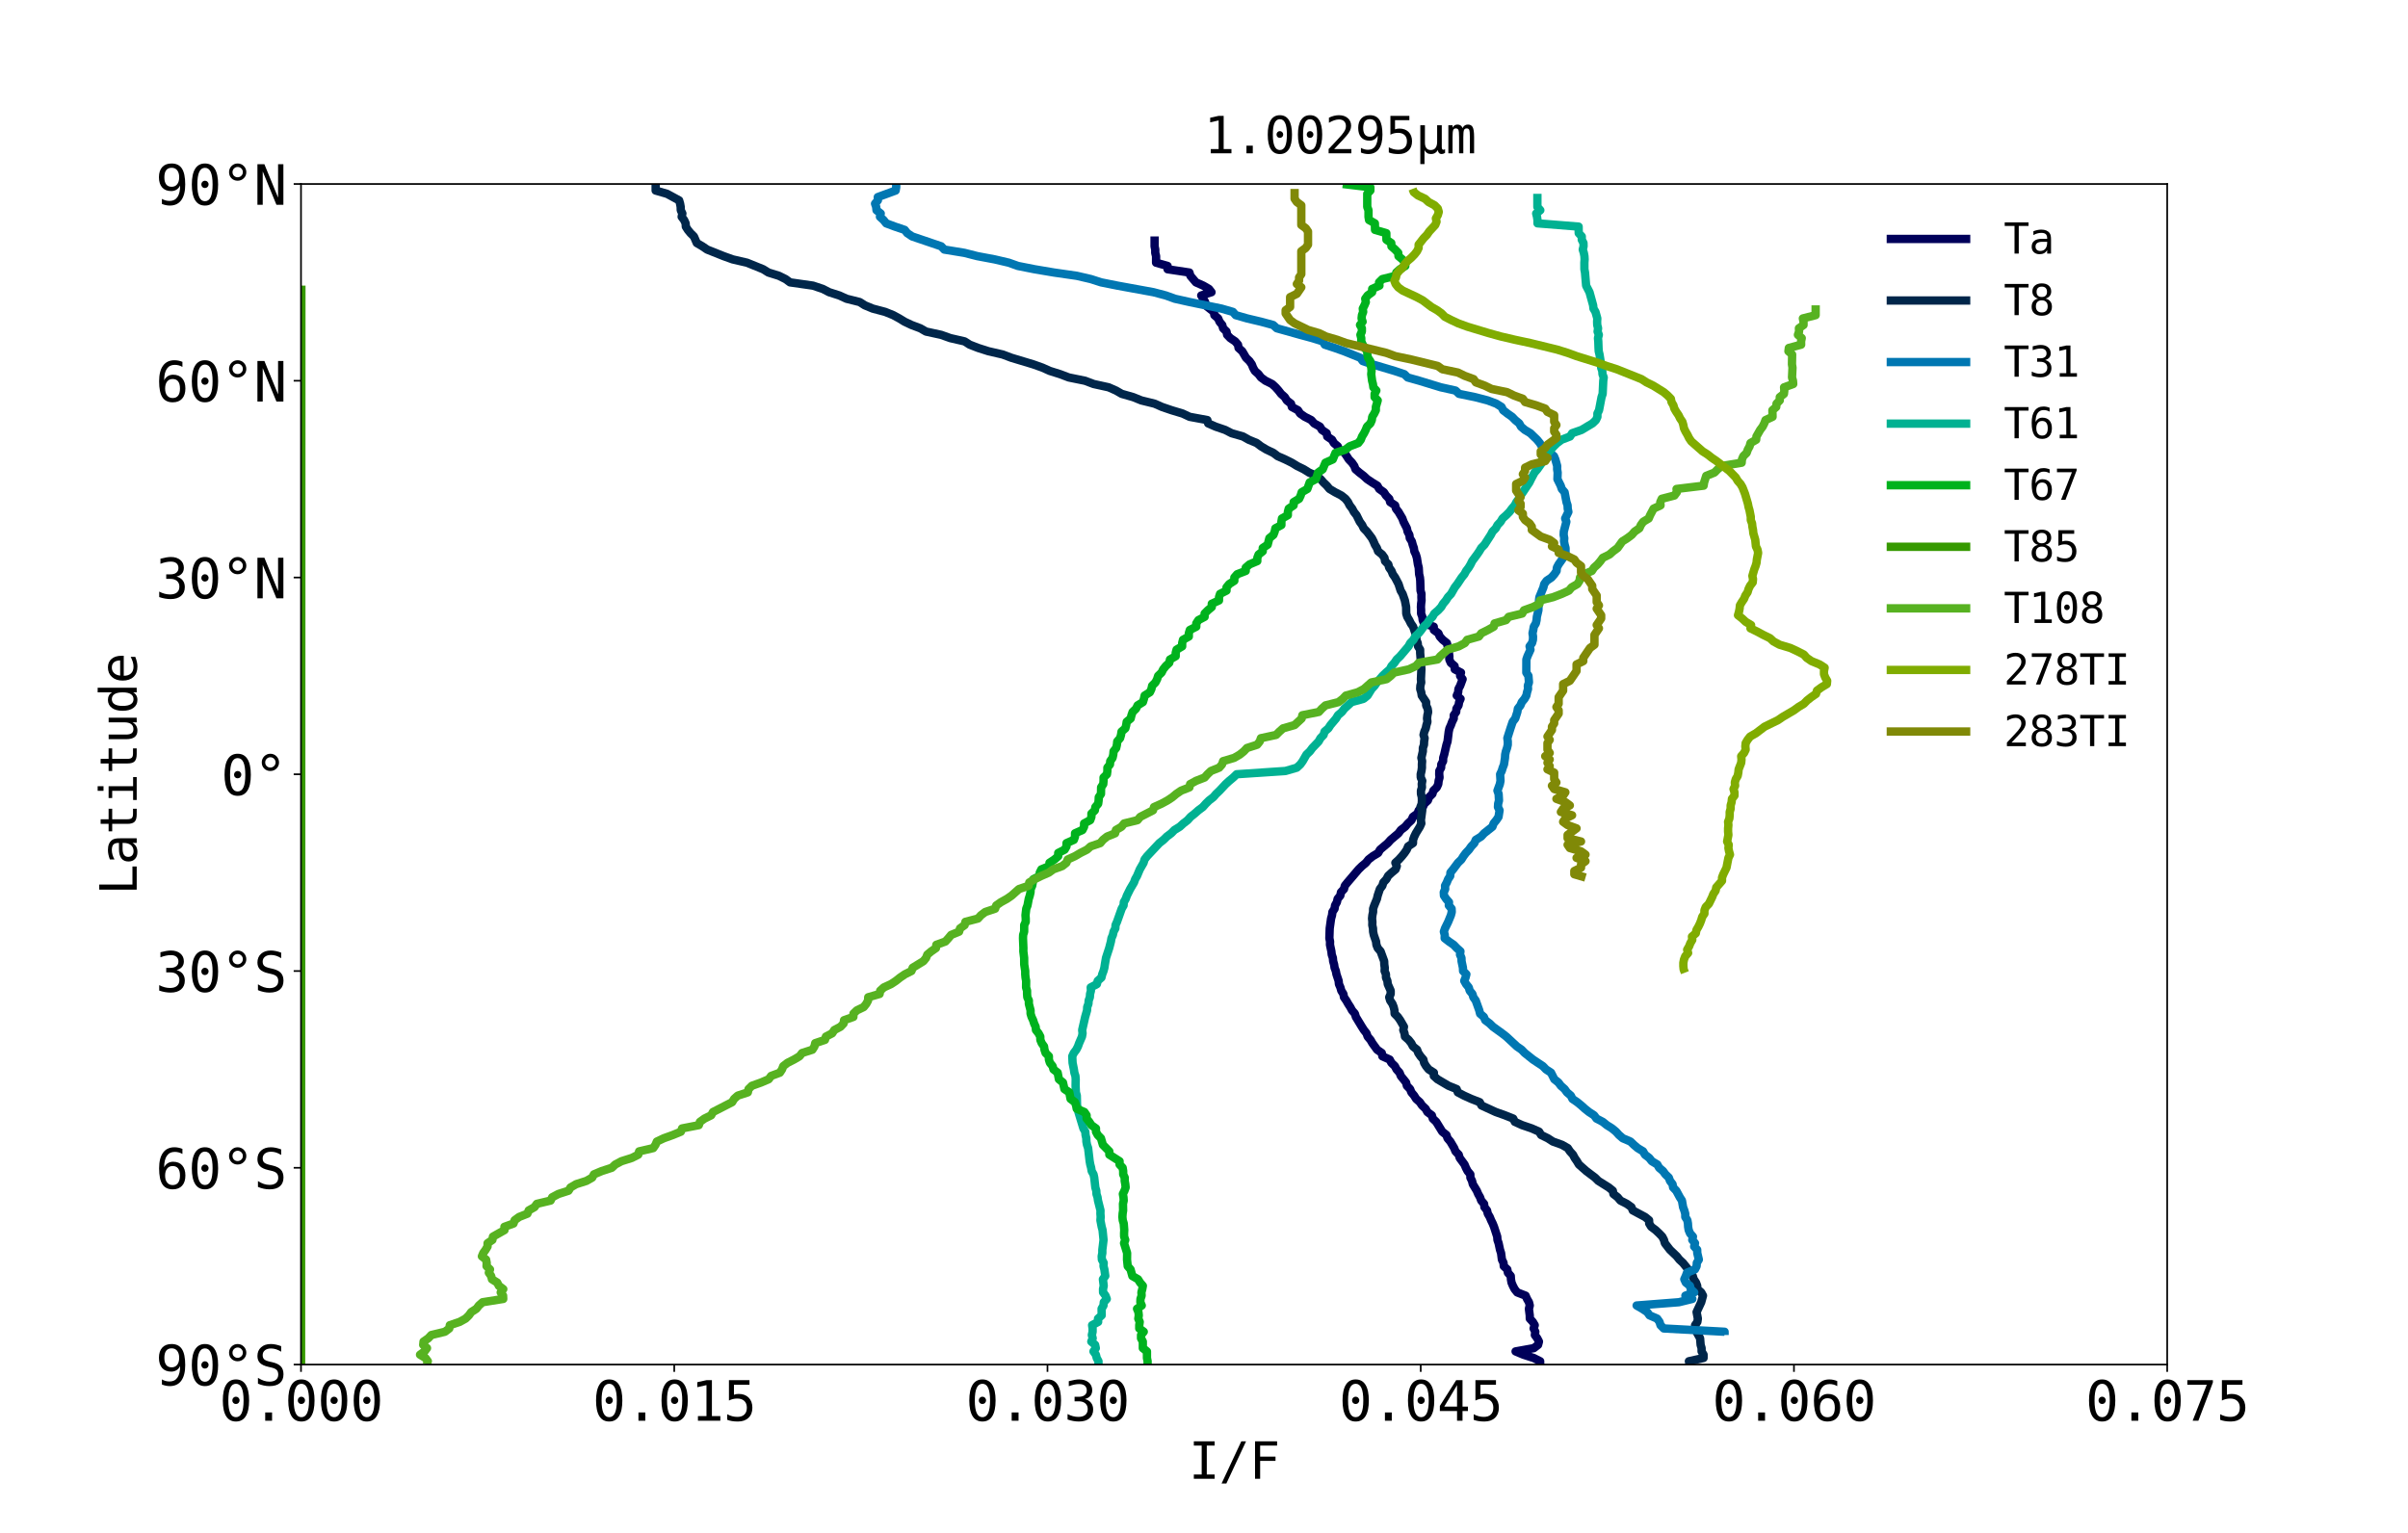 <?xml version="1.0" encoding="utf-8" standalone="no"?>
<!DOCTYPE svg PUBLIC "-//W3C//DTD SVG 1.1//EN"
  "http://www.w3.org/Graphics/SVG/1.1/DTD/svg11.dtd">
<svg xmlns:xlink="http://www.w3.org/1999/xlink" width="1152pt" height="733.68pt" viewBox="0 0 1152 733.68" xmlns="http://www.w3.org/2000/svg" version="1.1">
 <defs>
  <style type="text/css">*{stroke-linejoin: round; stroke-linecap: butt}</style>
 </defs>
 <g id="figure_1">
  <g id="patch_1">
   <path d="M 0 733.68 
L 1152 733.68 
L 1152 0 
L 0 0 
z
" style="fill: #ffffff"/>
  </g>
  <g id="axes_1">
   <g id="patch_2">
    <path d="M 144 652.975 
L 1036.8 652.975 
L 1036.8 88.042 
L 144 88.042 
z
" style="fill: #ffffff"/>
   </g>
   <g id="matplotlib.axis_1">
    <g id="xtick_1">
     <g id="line2d_1">
      <defs>
       <path id="m0969561bf6" d="M 0 0 
L 0 3.5 
" style="stroke: #000000; stroke-width: 0.8"/>
      </defs>
      <g>
       <use xlink:href="#m0969561bf6" x="144" y="652.975" style="stroke: #000000; stroke-width: 0.8"/>
      </g>
     </g>
     <g id="text_1">
      <!-- 0.000 -->
      <g transform="translate(104.868 679.869) scale(0.26 -0.26)">
       <defs>
        <path id="DejaVuSansMono-30" d="M 1509 2344 
Q 1509 2516 1629 2641 
Q 1750 2766 1919 2766 
Q 2094 2766 2219 2641 
Q 2344 2516 2344 2344 
Q 2344 2169 2220 2047 
Q 2097 1925 1919 1925 
Q 1744 1925 1626 2044 
Q 1509 2163 1509 2344 
z
M 1925 4250 
Q 1484 4250 1267 3775 
Q 1050 3300 1050 2328 
Q 1050 1359 1267 884 
Q 1484 409 1925 409 
Q 2369 409 2586 884 
Q 2803 1359 2803 2328 
Q 2803 3300 2586 3775 
Q 2369 4250 1925 4250 
z
M 1925 4750 
Q 2672 4750 3055 4137 
Q 3438 3525 3438 2328 
Q 3438 1134 3055 521 
Q 2672 -91 1925 -91 
Q 1178 -91 797 521 
Q 416 1134 416 2328 
Q 416 3525 797 4137 
Q 1178 4750 1925 4750 
z
" transform="scale(0.016)"/>
        <path id="DejaVuSansMono-2e" d="M 1528 953 
L 2316 953 
L 2316 0 
L 1528 0 
L 1528 953 
z
" transform="scale(0.016)"/>
       </defs>
       <use xlink:href="#DejaVuSansMono-30"/>
       <use xlink:href="#DejaVuSansMono-2e" x="60.205"/>
       <use xlink:href="#DejaVuSansMono-30" x="120.41"/>
       <use xlink:href="#DejaVuSansMono-30" x="180.615"/>
       <use xlink:href="#DejaVuSansMono-30" x="240.82"/>
      </g>
     </g>
    </g>
    <g id="xtick_2">
     <g id="line2d_2">
      <g>
       <use xlink:href="#m0969561bf6" x="322.56" y="652.975" style="stroke: #000000; stroke-width: 0.8"/>
      </g>
     </g>
     <g id="text_2">
      <!-- 0.015 -->
      <g transform="translate(283.428 679.869) scale(0.26 -0.26)">
       <defs>
        <path id="DejaVuSansMono-31" d="M 844 531 
L 1825 531 
L 1825 4097 
L 769 3859 
L 769 4434 
L 1819 4666 
L 2450 4666 
L 2450 531 
L 3419 531 
L 3419 0 
L 844 0 
L 844 531 
z
" transform="scale(0.016)"/>
        <path id="DejaVuSansMono-35" d="M 647 4666 
L 3009 4666 
L 3009 4134 
L 1222 4134 
L 1222 2988 
Q 1356 3038 1492 3061 
Q 1628 3084 1766 3084 
Q 2491 3084 2916 2656 
Q 3341 2228 3341 1497 
Q 3341 759 2895 334 
Q 2450 -91 1678 -91 
Q 1306 -91 998 -41 
Q 691 9 447 109 
L 447 750 
Q 734 594 1025 517 
Q 1316 441 1619 441 
Q 2141 441 2423 716 
Q 2706 991 2706 1497 
Q 2706 1997 2414 2275 
Q 2122 2553 1600 2553 
Q 1347 2553 1106 2495 
Q 866 2438 647 2322 
L 647 4666 
z
" transform="scale(0.016)"/>
       </defs>
       <use xlink:href="#DejaVuSansMono-30"/>
       <use xlink:href="#DejaVuSansMono-2e" x="60.205"/>
       <use xlink:href="#DejaVuSansMono-30" x="120.41"/>
       <use xlink:href="#DejaVuSansMono-31" x="180.615"/>
       <use xlink:href="#DejaVuSansMono-35" x="240.82"/>
      </g>
     </g>
    </g>
    <g id="xtick_3">
     <g id="line2d_3">
      <g>
       <use xlink:href="#m0969561bf6" x="501.12" y="652.975" style="stroke: #000000; stroke-width: 0.8"/>
      </g>
     </g>
     <g id="text_3">
      <!-- 0.030 -->
      <g transform="translate(461.988 679.869) scale(0.26 -0.26)">
       <defs>
        <path id="DejaVuSansMono-33" d="M 2425 2497 
Q 2884 2375 3128 2064 
Q 3372 1753 3372 1288 
Q 3372 644 2939 276 
Q 2506 -91 1741 -91 
Q 1419 -91 1084 -31 
Q 750 28 428 141 
L 428 769 
Q 747 603 1056 522 
Q 1366 441 1672 441 
Q 2191 441 2469 675 
Q 2747 909 2747 1350 
Q 2747 1756 2469 1995 
Q 2191 2234 1716 2234 
L 1234 2234 
L 1234 2753 
L 1716 2753 
Q 2150 2753 2394 2943 
Q 2638 3134 2638 3475 
Q 2638 3834 2411 4026 
Q 2184 4219 1766 4219 
Q 1488 4219 1191 4156 
Q 894 4094 569 3969 
L 569 4550 
Q 947 4650 1242 4700 
Q 1538 4750 1766 4750 
Q 2447 4750 2855 4408 
Q 3263 4066 3263 3500 
Q 3263 3116 3048 2859 
Q 2834 2603 2425 2497 
z
" transform="scale(0.016)"/>
       </defs>
       <use xlink:href="#DejaVuSansMono-30"/>
       <use xlink:href="#DejaVuSansMono-2e" x="60.205"/>
       <use xlink:href="#DejaVuSansMono-30" x="120.41"/>
       <use xlink:href="#DejaVuSansMono-33" x="180.615"/>
       <use xlink:href="#DejaVuSansMono-30" x="240.82"/>
      </g>
     </g>
    </g>
    <g id="xtick_4">
     <g id="line2d_4">
      <g>
       <use xlink:href="#m0969561bf6" x="679.68" y="652.975" style="stroke: #000000; stroke-width: 0.8"/>
      </g>
     </g>
     <g id="text_4">
      <!-- 0.045 -->
      <g transform="translate(640.548 679.869) scale(0.26 -0.26)">
       <defs>
        <path id="DejaVuSansMono-34" d="M 2297 4091 
L 825 1625 
L 2297 1625 
L 2297 4091 
z
M 2194 4666 
L 2925 4666 
L 2925 1625 
L 3547 1625 
L 3547 1113 
L 2925 1113 
L 2925 0 
L 2297 0 
L 2297 1113 
L 319 1113 
L 319 1709 
L 2194 4666 
z
" transform="scale(0.016)"/>
       </defs>
       <use xlink:href="#DejaVuSansMono-30"/>
       <use xlink:href="#DejaVuSansMono-2e" x="60.205"/>
       <use xlink:href="#DejaVuSansMono-30" x="120.41"/>
       <use xlink:href="#DejaVuSansMono-34" x="180.615"/>
       <use xlink:href="#DejaVuSansMono-35" x="240.82"/>
      </g>
     </g>
    </g>
    <g id="xtick_5">
     <g id="line2d_5">
      <g>
       <use xlink:href="#m0969561bf6" x="858.24" y="652.975" style="stroke: #000000; stroke-width: 0.8"/>
      </g>
     </g>
     <g id="text_5">
      <!-- 0.060 -->
      <g transform="translate(819.108 679.869) scale(0.26 -0.26)">
       <defs>
        <path id="DejaVuSansMono-36" d="M 3097 4563 
L 3097 3981 
Q 2900 4097 2678 4158 
Q 2456 4219 2216 4219 
Q 1616 4219 1306 3767 
Q 997 3316 997 2438 
Q 1147 2750 1412 2917 
Q 1678 3084 2022 3084 
Q 2697 3084 3067 2670 
Q 3438 2256 3438 1497 
Q 3438 741 3056 325 
Q 2675 -91 1984 -91 
Q 1172 -91 794 492 
Q 416 1075 416 2328 
Q 416 3509 870 4129 
Q 1325 4750 2188 4750 
Q 2419 4750 2650 4701 
Q 2881 4653 3097 4563 
z
M 1972 2591 
Q 1569 2591 1337 2300 
Q 1106 2009 1106 1497 
Q 1106 984 1337 693 
Q 1569 403 1972 403 
Q 2391 403 2603 679 
Q 2816 956 2816 1497 
Q 2816 2041 2603 2316 
Q 2391 2591 1972 2591 
z
" transform="scale(0.016)"/>
       </defs>
       <use xlink:href="#DejaVuSansMono-30"/>
       <use xlink:href="#DejaVuSansMono-2e" x="60.205"/>
       <use xlink:href="#DejaVuSansMono-30" x="120.41"/>
       <use xlink:href="#DejaVuSansMono-36" x="180.615"/>
       <use xlink:href="#DejaVuSansMono-30" x="240.82"/>
      </g>
     </g>
    </g>
    <g id="xtick_6">
     <g id="line2d_6">
      <g>
       <use xlink:href="#m0969561bf6" x="1036.8" y="652.975" style="stroke: #000000; stroke-width: 0.8"/>
      </g>
     </g>
     <g id="text_6">
      <!-- 0.075 -->
      <g transform="translate(997.668 679.869) scale(0.26 -0.26)">
       <defs>
        <path id="DejaVuSansMono-37" d="M 434 4666 
L 3372 4666 
L 3372 4397 
L 1703 0 
L 1044 0 
L 2669 4134 
L 434 4134 
L 434 4666 
z
" transform="scale(0.016)"/>
       </defs>
       <use xlink:href="#DejaVuSansMono-30"/>
       <use xlink:href="#DejaVuSansMono-2e" x="60.205"/>
       <use xlink:href="#DejaVuSansMono-30" x="120.41"/>
       <use xlink:href="#DejaVuSansMono-37" x="180.615"/>
       <use xlink:href="#DejaVuSansMono-35" x="240.82"/>
      </g>
     </g>
    </g>
    <g id="text_7">
     <!-- I/F -->
     <g transform="translate(568.727 707.64) scale(0.24 -0.24)">
      <defs>
       <path id="DejaVuSansMono-49" d="M 628 4666 
L 3219 4666 
L 3219 4134 
L 2241 4134 
L 2241 531 
L 3219 531 
L 3219 0 
L 628 0 
L 628 531 
L 1606 531 
L 1606 4134 
L 628 4134 
L 628 4666 
z
" transform="scale(0.016)"/>
       <path id="DejaVuSansMono-2f" d="M 2778 4666 
L 3372 4666 
L 916 -594 
L 319 -594 
L 2778 4666 
z
" transform="scale(0.016)"/>
       <path id="DejaVuSansMono-46" d="M 728 4666 
L 3475 4666 
L 3475 4134 
L 1363 4134 
L 1363 2759 
L 3278 2759 
L 3278 2228 
L 1363 2228 
L 1363 0 
L 728 0 
L 728 4666 
z
" transform="scale(0.016)"/>
      </defs>
      <use xlink:href="#DejaVuSansMono-49"/>
      <use xlink:href="#DejaVuSansMono-2f" x="60.205"/>
      <use xlink:href="#DejaVuSansMono-46" x="120.41"/>
     </g>
    </g>
   </g>
   <g id="matplotlib.axis_2">
    <g id="ytick_1">
     <g id="line2d_7">
      <defs>
       <path id="md5c559333a" d="M 0 0 
L -3.5 0 
" style="stroke: #000000; stroke-width: 0.8"/>
      </defs>
      <g>
       <use xlink:href="#md5c559333a" x="144" y="652.975" style="stroke: #000000; stroke-width: 0.8"/>
      </g>
     </g>
     <g id="text_8">
      <!-- 90°S -->
      <g transform="translate(74.389 662.922) scale(0.26 -0.26)">
       <defs>
        <path id="DejaVuSansMono-39" d="M 1863 2069 
Q 2266 2069 2495 2359 
Q 2725 2650 2725 3163 
Q 2725 3675 2495 3965 
Q 2266 4256 1863 4256 
Q 1444 4256 1231 3979 
Q 1019 3703 1019 3163 
Q 1019 2619 1230 2344 
Q 1441 2069 1863 2069 
z
M 738 97 
L 738 678 
Q 934 563 1156 502 
Q 1378 441 1619 441 
Q 2219 441 2526 892 
Q 2834 1344 2834 2222 
Q 2688 1909 2422 1742 
Q 2156 1575 1813 1575 
Q 1138 1575 767 1990 
Q 397 2406 397 3169 
Q 397 3922 776 4336 
Q 1156 4750 1850 4750 
Q 2663 4750 3041 4165 
Q 3419 3581 3419 2328 
Q 3419 1150 2964 529 
Q 2509 -91 1644 -91 
Q 1416 -91 1184 -42 
Q 953 6 738 97 
z
" transform="scale(0.016)"/>
        <path id="DejaVuSansMono-b0" d="M 1925 4750 
Q 2128 4750 2311 4673 
Q 2494 4597 2631 4453 
Q 2772 4313 2845 4134 
Q 2919 3956 2919 3750 
Q 2919 3338 2628 3052 
Q 2338 2766 1919 2766 
Q 1497 2766 1215 3047 
Q 934 3328 934 3750 
Q 934 4169 1221 4459 
Q 1509 4750 1925 4750 
z
M 1925 4347 
Q 1678 4347 1504 4173 
Q 1331 4000 1331 3750 
Q 1331 3500 1501 3331 
Q 1672 3163 1919 3163 
Q 2169 3163 2345 3334 
Q 2522 3506 2522 3750 
Q 2522 3997 2347 4172 
Q 2172 4347 1925 4347 
z
" transform="scale(0.016)"/>
        <path id="DejaVuSansMono-53" d="M 3163 4506 
L 3163 3866 
Q 2875 4050 2586 4144 
Q 2297 4238 2003 4238 
Q 1556 4238 1297 4030 
Q 1038 3822 1038 3469 
Q 1038 3159 1208 2996 
Q 1378 2834 1844 2725 
L 2175 2650 
Q 2831 2497 3131 2169 
Q 3431 1841 3431 1275 
Q 3431 609 3018 259 
Q 2606 -91 1819 -91 
Q 1491 -91 1159 -20 
Q 828 50 494 191 
L 494 863 
Q 853 634 1173 528 
Q 1494 422 1819 422 
Q 2297 422 2562 636 
Q 2828 850 2828 1234 
Q 2828 1584 2645 1768 
Q 2463 1953 2009 2053 
L 1672 2131 
Q 1022 2278 728 2575 
Q 434 2872 434 3372 
Q 434 3997 854 4373 
Q 1275 4750 1972 4750 
Q 2241 4750 2537 4689 
Q 2834 4628 3163 4506 
z
" transform="scale(0.016)"/>
       </defs>
       <use xlink:href="#DejaVuSansMono-39"/>
       <use xlink:href="#DejaVuSansMono-30" x="60.205"/>
       <use xlink:href="#DejaVuSansMono-b0" x="120.41"/>
       <use xlink:href="#DejaVuSansMono-53" x="180.615"/>
      </g>
     </g>
    </g>
    <g id="ytick_2">
     <g id="line2d_8">
      <g>
       <use xlink:href="#md5c559333a" x="144" y="558.82" style="stroke: #000000; stroke-width: 0.8"/>
      </g>
     </g>
     <g id="text_9">
      <!-- 60°S -->
      <g transform="translate(74.389 568.767) scale(0.26 -0.26)">
       <use xlink:href="#DejaVuSansMono-36"/>
       <use xlink:href="#DejaVuSansMono-30" x="60.205"/>
       <use xlink:href="#DejaVuSansMono-b0" x="120.41"/>
       <use xlink:href="#DejaVuSansMono-53" x="180.615"/>
      </g>
     </g>
    </g>
    <g id="ytick_3">
     <g id="line2d_9">
      <g>
       <use xlink:href="#md5c559333a" x="144" y="464.664" style="stroke: #000000; stroke-width: 0.8"/>
      </g>
     </g>
     <g id="text_10">
      <!-- 30°S -->
      <g transform="translate(74.389 474.611) scale(0.26 -0.26)">
       <use xlink:href="#DejaVuSansMono-33"/>
       <use xlink:href="#DejaVuSansMono-30" x="60.205"/>
       <use xlink:href="#DejaVuSansMono-b0" x="120.41"/>
       <use xlink:href="#DejaVuSansMono-53" x="180.615"/>
      </g>
     </g>
    </g>
    <g id="ytick_4">
     <g id="line2d_10">
      <g>
       <use xlink:href="#md5c559333a" x="144" y="370.508" style="stroke: #000000; stroke-width: 0.8"/>
      </g>
     </g>
     <g id="text_11">
      <!-- 0° -->
      <g transform="translate(105.694 380.455) scale(0.26 -0.26)">
       <use xlink:href="#DejaVuSansMono-30"/>
       <use xlink:href="#DejaVuSansMono-b0" x="60.205"/>
      </g>
     </g>
    </g>
    <g id="ytick_5">
     <g id="line2d_11">
      <g>
       <use xlink:href="#md5c559333a" x="144" y="276.353" style="stroke: #000000; stroke-width: 0.8"/>
      </g>
     </g>
     <g id="text_12">
      <!-- 30°N -->
      <g transform="translate(74.389 286.3) scale(0.26 -0.26)">
       <defs>
        <path id="DejaVuSansMono-4e" d="M 434 4666 
L 1234 4666 
L 2809 825 
L 2809 4666 
L 3419 4666 
L 3419 0 
L 2619 0 
L 1044 3841 
L 1044 0 
L 434 0 
L 434 4666 
z
" transform="scale(0.016)"/>
       </defs>
       <use xlink:href="#DejaVuSansMono-33"/>
       <use xlink:href="#DejaVuSansMono-30" x="60.205"/>
       <use xlink:href="#DejaVuSansMono-b0" x="120.41"/>
       <use xlink:href="#DejaVuSansMono-4e" x="180.615"/>
      </g>
     </g>
    </g>
    <g id="ytick_6">
     <g id="line2d_12">
      <g>
       <use xlink:href="#md5c559333a" x="144" y="182.197" style="stroke: #000000; stroke-width: 0.8"/>
      </g>
     </g>
     <g id="text_13">
      <!-- 60°N -->
      <g transform="translate(74.389 192.144) scale(0.26 -0.26)">
       <use xlink:href="#DejaVuSansMono-36"/>
       <use xlink:href="#DejaVuSansMono-30" x="60.205"/>
       <use xlink:href="#DejaVuSansMono-b0" x="120.41"/>
       <use xlink:href="#DejaVuSansMono-4e" x="180.615"/>
      </g>
     </g>
    </g>
    <g id="ytick_7">
     <g id="line2d_13">
      <g>
       <use xlink:href="#md5c559333a" x="144" y="88.042" style="stroke: #000000; stroke-width: 0.8"/>
      </g>
     </g>
     <g id="text_14">
      <!-- 90°N -->
      <g transform="translate(74.389 97.989) scale(0.26 -0.26)">
       <use xlink:href="#DejaVuSansMono-39"/>
       <use xlink:href="#DejaVuSansMono-30" x="60.205"/>
       <use xlink:href="#DejaVuSansMono-b0" x="120.41"/>
       <use xlink:href="#DejaVuSansMono-4e" x="180.615"/>
      </g>
     </g>
    </g>
    <g id="text_15">
     <!-- Latitude -->
     <g transform="translate(65.397 428.303) rotate(-90) scale(0.24 -0.24)">
      <defs>
       <path id="DejaVuSansMono-4c" d="M 672 4666 
L 1306 4666 
L 1306 531 
L 3559 531 
L 3559 0 
L 672 0 
L 672 4666 
z
" transform="scale(0.016)"/>
       <path id="DejaVuSansMono-61" d="M 2194 1759 
L 2003 1759 
Q 1500 1759 1245 1582 
Q 991 1406 991 1056 
Q 991 741 1181 566 
Q 1372 391 1709 391 
Q 2184 391 2456 720 
Q 2728 1050 2731 1631 
L 2731 1759 
L 2194 1759 
z
M 3309 1997 
L 3309 0 
L 2731 0 
L 2731 519 
Q 2547 206 2267 57 
Q 1988 -91 1588 -91 
Q 1053 -91 734 211 
Q 416 513 416 1019 
Q 416 1603 808 1906 
Q 1200 2209 1959 2209 
L 2731 2209 
L 2731 2300 
Q 2728 2719 2518 2908 
Q 2309 3097 1850 3097 
Q 1556 3097 1256 3012 
Q 956 2928 672 2766 
L 672 3341 
Q 991 3463 1283 3523 
Q 1575 3584 1850 3584 
Q 2284 3584 2592 3456 
Q 2900 3328 3091 3072 
Q 3209 2916 3259 2686 
Q 3309 2456 3309 1997 
z
" transform="scale(0.016)"/>
       <path id="DejaVuSansMono-74" d="M 1919 4494 
L 1919 3500 
L 3225 3500 
L 3225 3053 
L 1919 3053 
L 1919 1153 
Q 1919 766 2066 612 
Q 2213 459 2578 459 
L 3225 459 
L 3225 0 
L 2522 0 
Q 1875 0 1609 259 
Q 1344 519 1344 1153 
L 1344 3053 
L 409 3053 
L 409 3500 
L 1344 3500 
L 1344 4494 
L 1919 4494 
z
" transform="scale(0.016)"/>
       <path id="DejaVuSansMono-69" d="M 800 3500 
L 2272 3500 
L 2272 447 
L 3413 447 
L 3413 0 
L 556 0 
L 556 447 
L 1697 447 
L 1697 3053 
L 800 3053 
L 800 3500 
z
M 1697 4863 
L 2272 4863 
L 2272 4134 
L 1697 4134 
L 1697 4863 
z
" transform="scale(0.016)"/>
       <path id="DejaVuSansMono-75" d="M 609 1325 
L 609 3494 
L 1184 3494 
L 1184 1325 
Q 1184 853 1351 631 
Q 1519 409 1869 409 
Q 2275 409 2490 695 
Q 2706 981 2706 1516 
L 2706 3494 
L 3284 3494 
L 3284 0 
L 2706 0 
L 2706 525 
Q 2553 222 2289 65 
Q 2025 -91 1672 -91 
Q 1134 -91 871 261 
Q 609 613 609 1325 
z
" transform="scale(0.016)"/>
       <path id="DejaVuSansMono-64" d="M 2681 3053 
L 2681 4863 
L 3256 4863 
L 3256 0 
L 2681 0 
L 2681 441 
Q 2538 181 2298 45 
Q 2059 -91 1747 -91 
Q 1113 -91 748 401 
Q 384 894 384 1759 
Q 384 2613 750 3098 
Q 1116 3584 1747 3584 
Q 2063 3584 2303 3448 
Q 2544 3313 2681 3053 
z
M 991 1747 
Q 991 1078 1203 737 
Q 1416 397 1831 397 
Q 2247 397 2464 740 
Q 2681 1084 2681 1747 
Q 2681 2413 2464 2755 
Q 2247 3097 1831 3097 
Q 1416 3097 1203 2756 
Q 991 2416 991 1747 
z
" transform="scale(0.016)"/>
       <path id="DejaVuSansMono-65" d="M 3475 1894 
L 3475 1613 
L 984 1613 
L 984 1594 
Q 984 1022 1282 709 
Q 1581 397 2125 397 
Q 2400 397 2700 484 
Q 3000 572 3341 750 
L 3341 178 
Q 3013 44 2708 -23 
Q 2403 -91 2119 -91 
Q 1303 -91 843 398 
Q 384 888 384 1747 
Q 384 2584 834 3084 
Q 1284 3584 2034 3584 
Q 2703 3584 3089 3131 
Q 3475 2678 3475 1894 
z
M 2900 2063 
Q 2888 2569 2661 2833 
Q 2434 3097 2009 3097 
Q 1594 3097 1325 2822 
Q 1056 2547 1006 2059 
L 2900 2063 
z
" transform="scale(0.016)"/>
      </defs>
      <use xlink:href="#DejaVuSansMono-4c"/>
      <use xlink:href="#DejaVuSansMono-61" x="60.205"/>
      <use xlink:href="#DejaVuSansMono-74" x="120.41"/>
      <use xlink:href="#DejaVuSansMono-69" x="180.615"/>
      <use xlink:href="#DejaVuSansMono-74" x="240.82"/>
      <use xlink:href="#DejaVuSansMono-75" x="301.025"/>
      <use xlink:href="#DejaVuSansMono-64" x="361.23"/>
      <use xlink:href="#DejaVuSansMono-65" x="421.436"/>
     </g>
    </g>
   </g>
   <g id="line2d_14">
    <path d="M 552.363 113.15 
L 552.363 117.858 
L 552.679 119.427 
L 552.679 120.996 
L 553.074 122.565 
L 553.074 125.704 
L 558.584 127.273 
L 558.584 128.842 
L 569.021 130.412 
L 569.478 131.981 
L 572.143 135.119 
L 575.665 136.689 
L 578.363 138.258 
L 579.583 139.827 
L 574.683 141.396 
L 576.551 144.535 
L 576.738 146.104 
L 580.7 149.243 
L 580.966 150.812 
L 582.778 152.381 
L 583.427 153.951 
L 584.725 155.52 
L 585.143 157.089 
L 586.768 158.658 
L 587.068 160.228 
L 588.58 161.797 
L 590.917 163.366 
L 592.267 164.935 
L 592.538 166.505 
L 594.282 168.074 
L 596.122 171.212 
L 597.748 172.782 
L 598.854 174.351 
L 599.464 175.92 
L 600.327 177.489 
L 602.077 179.059 
L 603.263 180.628 
L 605.408 182.197 
L 608.569 183.766 
L 610.285 185.336 
L 611.674 186.905 
L 612.893 188.474 
L 614.654 190.043 
L 615.603 191.613 
L 617.64 193.182 
L 618.036 194.751 
L 620.965 196.321 
L 621.981 197.89 
L 624.234 199.459 
L 627.316 201.028 
L 628.67 202.598 
L 631.476 204.167 
L 632.413 205.736 
L 634.716 207.305 
L 634.948 208.875 
L 637.251 210.444 
L 638.126 212.013 
L 640 213.582 
L 640.621 215.152 
L 643.257 216.721 
L 645.306 219.859 
L 646.813 221.429 
L 647.908 222.998 
L 648.49 224.567 
L 650.313 226.136 
L 652.351 227.706 
L 654.05 229.275 
L 656.376 230.844 
L 658.944 232.414 
L 659.836 233.983 
L 662.049 235.552 
L 663.065 237.121 
L 664.623 238.691 
L 665.046 240.26 
L 667.44 241.829 
L 667.823 243.398 
L 669.06 244.968 
L 670.9 248.106 
L 671.453 249.675 
L 673.062 252.814 
L 673.395 254.383 
L 674.259 255.952 
L 674.445 257.522 
L 675.427 259.091 
L 675.834 260.66 
L 676.387 262.229 
L 676.618 263.799 
L 677.369 265.368 
L 677.838 266.937 
L 678.334 270.076 
L 678.729 271.645 
L 678.921 274.784 
L 679.294 276.353 
L 679.452 277.922 
L 679.593 282.63 
L 680.045 284.199 
L 680 285.768 
L 680.073 287.338 
L 679.87 288.907 
L 679.779 290.476 
L 679.875 292.045 
L 679.853 293.615 
L 680.451 295.184 
L 680.632 296.753 
L 681.236 298.322 
L 685.921 299.892 
L 685.977 301.461 
L 688.128 303.03 
L 688.783 304.599 
L 690.217 306.169 
L 692.192 307.738 
L 692.966 310.877 
L 693.372 314.015 
L 693.361 315.584 
L 694.055 317.154 
L 695.879 318.723 
L 695.958 320.292 
L 698.949 321.861 
L 698.526 323.431 
L 699.717 325 
L 698.56 328.138 
L 697.719 329.708 
L 697.606 331.277 
L 696.912 332.846 
L 698.746 334.415 
L 698.052 335.985 
L 697.775 337.554 
L 696.776 339.123 
L 696.635 340.692 
L 695.489 342.262 
L 695.478 343.831 
L 694.704 345.4 
L 694.134 346.969 
L 693.417 348.539 
L 693.079 350.108 
L 692.503 354.816 
L 692.001 356.385 
L 690.917 361.093 
L 690.431 362.662 
L 690.38 364.231 
L 689.517 365.801 
L 689.438 367.37 
L 688.574 368.939 
L 688.535 370.508 
L 688.687 372.078 
L 688.252 373.647 
L 688.077 375.216 
L 687.349 376.785 
L 685.735 378.355 
L 685.266 379.924 
L 683.657 381.493 
L 683.099 383.062 
L 681.405 384.632 
L 680.699 386.201 
L 678.735 387.77 
L 678.114 389.34 
L 675.941 390.909 
L 675.269 392.478 
L 673.564 394.047 
L 672.232 395.617 
L 670.172 397.186 
L 669.031 398.755 
L 665.323 401.894 
L 663.917 403.463 
L 660.203 406.601 
L 659.317 408.171 
L 656.72 409.74 
L 654.705 411.309 
L 653.463 412.878 
L 651.572 414.448 
L 649.963 416.017 
L 644.629 422.294 
L 643.37 423.863 
L 642.969 425.433 
L 641.518 427.002 
L 641.213 428.571 
L 639.921 430.14 
L 639.582 431.71 
L 638.69 433.279 
L 638.464 434.848 
L 637.437 436.417 
L 637.245 437.987 
L 636.793 439.556 
L 636.139 444.264 
L 635.981 448.971 
L 636.308 450.541 
L 636.274 452.11 
L 636.94 455.248 
L 637.115 456.818 
L 637.652 458.387 
L 637.787 459.956 
L 638.239 461.525 
L 638.476 463.095 
L 639.068 464.664 
L 639.373 466.233 
L 640.412 469.372 
L 640.564 470.941 
L 641.259 472.51 
L 641.688 474.08 
L 642.687 475.649 
L 642.969 477.218 
L 644.075 478.787 
L 644.962 480.357 
L 645.978 481.926 
L 646.819 483.495 
L 648.185 485.064 
L 648.653 486.634 
L 651.51 491.341 
L 652.509 492.911 
L 653.762 494.48 
L 654.298 496.049 
L 655.653 497.618 
L 656.556 499.188 
L 658.825 502.326 
L 661.067 503.896 
L 661.332 505.465 
L 664.832 507.034 
L 665.656 508.603 
L 667.315 510.173 
L 668.111 511.742 
L 669.556 513.311 
L 670.149 514.88 
L 672.678 518.019 
L 673.062 519.588 
L 674.603 521.157 
L 675.213 522.727 
L 676.528 524.296 
L 677.499 525.865 
L 679.26 527.434 
L 680.333 529.004 
L 682.015 530.573 
L 682.878 532.142 
L 685.001 533.711 
L 685.447 535.281 
L 687.095 536.85 
L 689.991 541.558 
L 691.989 543.127 
L 692.503 544.696 
L 693.841 546.266 
L 695.692 549.404 
L 696.319 550.973 
L 697.854 552.543 
L 698.329 554.112 
L 700.632 557.25 
L 701.292 558.82 
L 702.105 560.389 
L 703.414 561.958 
L 703.443 563.527 
L 704.222 565.097 
L 704.6 566.666 
L 706.508 569.804 
L 707.168 571.374 
L 708.06 572.943 
L 708.619 574.512 
L 709.991 576.081 
L 710.16 577.651 
L 711.402 579.22 
L 711.769 580.789 
L 712.695 582.359 
L 713.338 583.928 
L 714.112 585.497 
L 714.744 587.066 
L 716.274 591.774 
L 716.392 593.343 
L 716.94 594.913 
L 717.606 598.051 
L 718.119 599.62 
L 718.52 602.759 
L 719.305 604.328 
L 719.407 605.897 
L 721.106 607.467 
L 721.394 609.036 
L 722.754 610.605 
L 722.844 612.174 
L 723.115 613.744 
L 723.781 615.313 
L 724.594 616.882 
L 725.836 618.451 
L 729.861 620.021 
L 730.55 621.59 
L 731.458 623.159 
L 731.848 624.729 
L 731.436 626.298 
L 731.837 629.436 
L 731.865 631.006 
L 733.31 632.575 
L 734.224 634.144 
L 733.688 635.713 
L 734.495 637.283 
L 734.286 638.852 
L 735.432 640.421 
L 736.24 641.99 
L 735.828 643.56 
L 733.79 645.129 
L 725.068 646.698 
L 728.8 648.267 
L 733.705 649.837 
L 736.821 651.406 
L 736.821 652.975 
L 736.821 652.975 
" clip-path="url(#p559c3db657)" style="fill: none; stroke: #00005a; stroke-width: 4"/>
   </g>
   <g id="line2d_15">
    <path d="M 313.673 88.042 
L 313.673 91.18 
L 319.122 92.749 
L 324.898 95.888 
L 325.352 97.457 
L 325.639 99.026 
L 325.678 100.596 
L 326.443 102.165 
L 326.109 103.734 
L 327.28 105.303 
L 328.013 106.873 
L 328.1 108.442 
L 329.088 110.011 
L 330.379 111.581 
L 331.98 113.15 
L 333.342 116.288 
L 336.003 117.858 
L 338.313 119.427 
L 346.176 122.565 
L 350.541 124.135 
L 357.352 125.704 
L 365.095 128.842 
L 367.621 130.412 
L 372.647 131.981 
L 375.81 133.55 
L 377.969 135.119 
L 388.93 136.689 
L 393.631 138.258 
L 396.666 139.827 
L 401.557 141.396 
L 404.998 142.966 
L 411.276 144.535 
L 413.737 146.104 
L 417.529 147.673 
L 423.456 149.243 
L 427.336 150.812 
L 430.212 152.381 
L 432.769 153.951 
L 436.091 155.52 
L 440.265 157.089 
L 442.99 158.658 
L 450.231 160.228 
L 454.628 161.797 
L 461.463 163.366 
L 463.917 164.935 
L 467.964 166.505 
L 472.871 168.074 
L 479.698 169.643 
L 483.872 171.212 
L 494.3 174.351 
L 498.698 175.92 
L 502.203 177.489 
L 507.182 179.059 
L 511.332 180.628 
L 519.059 182.197 
L 523.218 183.766 
L 530.371 185.336 
L 533.924 186.905 
L 536.641 188.474 
L 542.122 190.043 
L 546.017 191.613 
L 552.39 193.182 
L 555.943 194.751 
L 560.548 196.321 
L 565.765 197.89 
L 569.119 199.459 
L 577.611 201.028 
L 577.986 202.598 
L 581.57 204.167 
L 586.143 205.736 
L 589.194 207.305 
L 594.651 208.875 
L 597.447 210.444 
L 601.223 212.013 
L 603.287 213.582 
L 605.891 215.152 
L 609.182 216.721 
L 611.253 218.29 
L 614.838 219.859 
L 618.008 221.429 
L 620.557 222.998 
L 623.744 224.567 
L 626.245 226.136 
L 629.806 227.706 
L 631.782 229.275 
L 633.128 230.844 
L 634.753 232.414 
L 636.068 233.983 
L 638.697 235.552 
L 641.724 237.121 
L 643.691 238.691 
L 644.902 240.26 
L 645.683 241.829 
L 646.894 243.398 
L 647.714 244.968 
L 648.965 246.537 
L 650.518 249.675 
L 651.666 251.245 
L 652.406 252.814 
L 653.952 254.383 
L 656.318 257.522 
L 657.107 259.091 
L 657.768 260.66 
L 658.716 262.229 
L 659.281 263.799 
L 661.225 265.368 
L 662.348 266.937 
L 662.611 268.507 
L 664.173 270.076 
L 664.587 271.645 
L 665.71 273.214 
L 666.316 274.784 
L 667.423 276.353 
L 669.072 279.491 
L 670.084 282.63 
L 671.008 284.199 
L 672.099 287.338 
L 672.696 290.476 
L 672.76 293.615 
L 673.246 295.184 
L 674.186 296.753 
L 674.951 298.322 
L 676.042 299.892 
L 677.652 304.599 
L 677.604 306.169 
L 678.241 307.738 
L 678.4 309.307 
L 679.396 310.877 
L 679.412 312.446 
L 679.786 317.154 
L 680.002 320.292 
L 679.779 325 
L 679.922 326.569 
L 679.524 328.138 
L 679.428 329.708 
L 679.93 331.277 
L 680.161 332.846 
L 682.256 335.985 
L 682.28 337.554 
L 682.997 339.123 
L 683.236 340.692 
L 682.877 342.262 
L 682.702 343.831 
L 682.901 345.4 
L 682.415 346.969 
L 682.089 348.539 
L 681.42 350.108 
L 681.021 351.677 
L 681.539 353.247 
L 681.3 354.816 
L 681.236 356.385 
L 680.695 357.954 
L 680.703 359.524 
L 679.994 362.662 
L 680.352 364.231 
L 680.233 365.801 
L 680.248 367.37 
L 680.041 368.939 
L 679.667 370.508 
L 679.699 372.078 
L 680.424 373.647 
L 680.161 375.216 
L 680.272 376.785 
L 679.786 378.355 
L 679.81 379.924 
L 680.201 381.493 
L 680.248 383.062 
L 680.153 384.632 
L 679.532 386.201 
L 680.4 387.77 
L 679.986 390.909 
L 679.763 392.478 
L 679.97 394.047 
L 679.269 395.617 
L 677.357 398.755 
L 676.592 400.324 
L 676.018 401.894 
L 675.979 403.463 
L 673.652 405.032 
L 673.007 406.601 
L 671.94 408.171 
L 670.673 409.74 
L 669.263 411.309 
L 667.55 412.878 
L 668.235 414.448 
L 667.662 416.017 
L 665.766 417.586 
L 664.077 419.155 
L 663.256 420.725 
L 661.799 422.294 
L 661.321 423.863 
L 660.134 425.433 
L 659.09 428.571 
L 658.732 430.14 
L 657.441 433.279 
L 656.899 434.848 
L 656.891 436.417 
L 656.557 437.987 
L 656.398 439.556 
L 656.557 441.125 
L 656.509 442.694 
L 656.844 444.264 
L 656.899 445.833 
L 657.226 447.402 
L 658.309 450.541 
L 658.493 452.11 
L 659.106 453.679 
L 660.476 455.248 
L 662.197 459.956 
L 662.253 461.525 
L 662.476 463.095 
L 662.404 464.664 
L 663.049 466.233 
L 663.049 467.803 
L 663.734 469.372 
L 663.91 470.941 
L 665.312 474.08 
L 665.304 475.649 
L 664.611 477.218 
L 665.057 478.787 
L 666.124 480.357 
L 666.746 481.926 
L 667.112 483.495 
L 667.184 485.064 
L 668.745 486.634 
L 669.845 488.203 
L 671.661 491.341 
L 671.334 492.911 
L 671.924 494.48 
L 672.139 496.049 
L 673.907 497.618 
L 675.158 499.188 
L 675.971 500.757 
L 677.93 502.326 
L 678.52 503.896 
L 679.587 505.465 
L 680.95 507.034 
L 681.3 508.603 
L 682.232 510.173 
L 683.499 511.742 
L 685.976 513.311 
L 685.944 514.88 
L 687.681 516.45 
L 692.995 519.588 
L 696.874 521.157 
L 697.424 522.727 
L 700.403 524.296 
L 703.876 525.865 
L 707.907 527.434 
L 708.752 529.004 
L 715.587 532.142 
L 719.992 533.711 
L 723.927 535.281 
L 724.716 536.85 
L 728.205 538.419 
L 732.802 539.988 
L 736.331 541.558 
L 737.271 543.127 
L 740.481 544.696 
L 742.911 546.266 
L 747.285 547.835 
L 750.025 549.404 
L 751.076 550.973 
L 752.51 552.543 
L 753.331 554.112 
L 754.422 555.681 
L 755.354 557.25 
L 758.891 560.389 
L 763.058 563.527 
L 764.643 565.097 
L 769.646 568.235 
L 771.582 569.804 
L 771.884 571.374 
L 773.9 572.943 
L 775.206 574.512 
L 778.297 576.081 
L 780.488 577.651 
L 781.117 579.22 
L 787.004 582.359 
L 788.932 583.928 
L 788.988 585.497 
L 789.952 587.066 
L 792.055 588.636 
L 793.728 590.205 
L 795.233 591.774 
L 796.046 593.343 
L 796.484 594.913 
L 798.914 598.051 
L 802.188 601.19 
L 803.431 602.759 
L 805.128 604.328 
L 807.661 607.467 
L 808.322 609.036 
L 809.82 610.605 
L 810.306 612.174 
L 811.357 613.744 
L 811.955 615.313 
L 812.042 616.882 
L 813.867 618.451 
L 814.719 620.021 
L 813.867 623.159 
L 811.668 627.867 
L 812.257 631.006 
L 812.026 632.575 
L 810.943 634.144 
L 811.118 635.713 
L 811.588 637.283 
L 813.333 640.421 
L 813.588 643.56 
L 814.05 645.129 
L 814.05 646.698 
L 814.99 648.267 
L 814.99 649.837 
L 807.979 651.406 
L 808.346 652.975 
L 808.346 652.975 
" clip-path="url(#p559c3db657)" style="fill: none; stroke: #00264a; stroke-width: 4"/>
   </g>
   <g id="line2d_16">
    <path d="M 428.745 88.042 
L 428.745 89.611 
L 428.474 91.18 
L 419.939 94.319 
L 419.984 95.888 
L 418.629 97.457 
L 419.171 99.026 
L 419.329 100.596 
L 421.339 102.165 
L 420.977 103.734 
L 422.693 105.303 
L 423.958 106.873 
L 428.158 108.442 
L 432.81 110.011 
L 434.052 111.581 
L 436.4 113.15 
L 445.636 116.288 
L 450.265 117.858 
L 451.755 119.427 
L 461.352 120.996 
L 467.539 122.565 
L 475.894 124.135 
L 482.601 125.704 
L 487.004 127.273 
L 494.93 128.842 
L 504.233 130.412 
L 515.117 131.981 
L 521.891 133.55 
L 526.769 135.119 
L 534.604 136.689 
L 551.811 139.827 
L 557.75 141.396 
L 562.085 142.966 
L 569.108 144.535 
L 584.35 147.673 
L 589.815 149.243 
L 591.17 150.812 
L 596.634 152.381 
L 603.273 153.951 
L 609.076 155.52 
L 610.815 157.089 
L 622.015 160.228 
L 627.796 161.797 
L 632.877 163.366 
L 633.78 164.935 
L 638.567 166.505 
L 642.993 168.074 
L 650.783 171.212 
L 651.957 172.782 
L 656.586 174.351 
L 667.132 177.489 
L 671.829 179.059 
L 673.432 180.628 
L 679.009 182.197 
L 689.284 185.336 
L 696.351 186.905 
L 698.022 188.474 
L 705.677 190.043 
L 711.729 191.613 
L 715.861 193.182 
L 718.345 194.751 
L 719.136 196.321 
L 721.145 197.89 
L 723.381 199.459 
L 724.894 201.028 
L 726.813 202.598 
L 727.649 204.167 
L 729.5 205.736 
L 732.12 207.305 
L 735.371 210.444 
L 736.658 212.013 
L 737.607 213.582 
L 743.433 218.29 
L 744.087 219.859 
L 744.968 222.998 
L 744.946 224.567 
L 745.194 226.136 
L 745.081 229.275 
L 746.639 232.414 
L 747.158 233.983 
L 748.513 235.552 
L 749.417 240.26 
L 749.936 241.829 
L 750.004 243.398 
L 750.32 244.968 
L 748.784 248.106 
L 749.349 249.675 
L 748.129 254.383 
L 748.062 255.952 
L 748.355 257.522 
L 748.242 259.091 
L 748.536 260.66 
L 748.965 262.229 
L 748.965 265.368 
L 745.646 270.076 
L 744.81 271.645 
L 744.675 273.214 
L 743.613 274.784 
L 742.236 276.353 
L 739.91 277.922 
L 738.758 279.491 
L 738.375 281.061 
L 736.455 285.768 
L 736.252 287.338 
L 736.274 288.907 
L 736.026 290.476 
L 735.981 292.045 
L 735.236 295.184 
L 735.1 296.753 
L 734.739 298.322 
L 733.768 299.892 
L 733.52 301.461 
L 733.158 303.03 
L 733.407 304.599 
L 733.362 306.169 
L 732.932 307.738 
L 731.758 309.307 
L 732.187 310.877 
L 730.765 314.015 
L 730.223 315.584 
L 730.2 321.861 
L 731.216 323.431 
L 731.465 326.569 
L 730.923 328.138 
L 731.013 329.708 
L 730.539 331.277 
L 730.223 332.846 
L 729.342 334.415 
L 728.032 335.985 
L 727.378 337.554 
L 726.158 339.123 
L 725.91 340.692 
L 724.894 343.831 
L 723.674 345.4 
L 722.613 348.539 
L 721.123 353.247 
L 721.326 354.816 
L 721.326 356.385 
L 720.965 357.954 
L 720.423 359.524 
L 720.084 361.093 
L 719.994 362.662 
L 719.519 365.801 
L 718.91 367.37 
L 718.436 368.939 
L 717.668 370.508 
L 717.848 373.647 
L 717.532 375.216 
L 716.381 378.355 
L 716.945 379.924 
L 717.126 383.062 
L 716.719 384.632 
L 716.629 386.201 
L 717.397 387.77 
L 716.9 390.909 
L 715.839 392.478 
L 714.552 394.047 
L 713.987 395.617 
L 710.013 398.755 
L 708.568 400.324 
L 706.016 401.894 
L 705.339 403.463 
L 703.871 405.032 
L 702.764 406.601 
L 701.274 408.171 
L 700.1 409.74 
L 699.129 411.309 
L 697.503 412.878 
L 695.155 416.017 
L 693.89 417.586 
L 693.8 419.155 
L 692.784 420.725 
L 692.151 422.294 
L 691.316 423.863 
L 691.384 425.433 
L 690.706 427.002 
L 690.797 428.571 
L 691.835 430.14 
L 693.213 431.71 
L 693.122 433.279 
L 694.455 434.848 
L 694.522 436.417 
L 694.116 437.987 
L 692.829 441.125 
L 691.293 444.264 
L 690.751 445.833 
L 691.18 447.402 
L 691.135 448.971 
L 693.145 450.541 
L 695.426 452.11 
L 696.939 453.679 
L 698.677 455.248 
L 698.474 456.818 
L 699.174 458.387 
L 699.219 459.956 
L 699.874 463.095 
L 699.942 464.664 
L 701.522 466.233 
L 701.116 467.803 
L 700.506 469.372 
L 701.387 470.941 
L 702.674 472.51 
L 703.103 474.08 
L 704.413 475.649 
L 704.864 477.218 
L 705.993 478.787 
L 707.687 483.495 
L 708.071 485.064 
L 709.877 486.634 
L 710.555 488.203 
L 712.655 489.772 
L 714.258 491.341 
L 718.594 494.48 
L 720.626 496.049 
L 725.684 500.757 
L 727.942 502.326 
L 729.455 503.896 
L 733.384 507.034 
L 738.104 510.173 
L 739.616 511.742 
L 742.01 513.311 
L 743.591 516.45 
L 745.555 518.019 
L 746.729 519.588 
L 748.513 521.157 
L 749.642 522.727 
L 751.494 524.296 
L 752.262 525.865 
L 754.565 527.434 
L 756.484 529.004 
L 758.223 530.573 
L 760.188 532.142 
L 762.604 533.711 
L 763.778 535.281 
L 766.759 536.85 
L 768.723 538.419 
L 771.207 539.988 
L 773.104 541.558 
L 774.526 543.127 
L 776.333 544.696 
L 780.014 546.266 
L 781.639 547.835 
L 783.491 549.404 
L 786.065 550.973 
L 786.946 552.543 
L 789.001 554.112 
L 790.243 555.681 
L 792.862 557.25 
L 793.743 558.82 
L 795.595 560.389 
L 796.746 561.958 
L 798.372 563.527 
L 798.936 565.097 
L 800.156 566.666 
L 800.427 568.235 
L 801.94 569.804 
L 803.633 572.943 
L 804.649 574.512 
L 805.191 577.651 
L 805.778 579.22 
L 806.23 580.789 
L 806.253 582.359 
L 807.246 583.928 
L 807.517 585.497 
L 807.608 587.066 
L 807.878 588.636 
L 808.533 590.205 
L 809.911 591.774 
L 809.595 593.343 
L 810.904 594.913 
L 810.498 596.482 
L 811.943 598.051 
L 811.988 599.62 
L 812.733 602.759 
L 811.762 604.328 
L 811.672 605.897 
L 810.859 607.467 
L 807.066 609.036 
L 806.501 610.605 
L 805.778 612.174 
L 806.501 613.744 
L 808.466 615.313 
L 808.872 616.882 
L 810.52 618.451 
L 806.298 620.021 
L 809.617 621.59 
L 803.182 623.159 
L 782.972 624.729 
L 785.681 626.298 
L 788.03 627.867 
L 789.159 629.436 
L 792.794 631.006 
L 793.923 632.575 
L 794.398 634.144 
L 795.956 635.713 
L 825.04 637.283 
L 825.04 638.852 
L 825.04 638.852 
" clip-path="url(#p559c3db657)" style="fill: none; stroke: #0077b2; stroke-width: 4"/>
   </g>
   <g id="line2d_17">
    <path d="M 735.492 92.749 
L 735.492 99.026 
L 736.89 100.596 
L 734.92 102.165 
L 735.315 103.734 
L 735.545 105.303 
L 735.545 106.873 
L 755.218 108.442 
L 755.263 111.581 
L 756.731 113.15 
L 756.726 114.719 
L 757.541 116.288 
L 757.582 117.858 
L 757.199 119.427 
L 757.701 120.996 
L 757.997 122.565 
L 758.087 124.135 
L 757.972 125.704 
L 757.989 128.842 
L 758.276 130.412 
L 758.811 136.689 
L 760.431 139.827 
L 762.162 146.104 
L 762.334 147.673 
L 763.28 149.243 
L 764.16 152.381 
L 764.065 153.951 
L 764.123 155.52 
L 764.53 157.089 
L 764.295 158.658 
L 764.887 160.228 
L 764.472 161.797 
L 764.628 163.366 
L 764.739 166.505 
L 764.834 168.074 
L 765.216 169.643 
L 765.965 174.351 
L 765.989 175.92 
L 766.536 177.489 
L 766.643 179.059 
L 767.227 180.628 
L 767.009 182.197 
L 766.717 188.474 
L 766.187 190.043 
L 764.982 196.321 
L 764.205 197.89 
L 764.213 199.459 
L 763.498 201.028 
L 761.861 202.598 
L 756.624 205.736 
L 752.13 207.305 
L 751.11 208.875 
L 747.024 210.444 
L 744.931 212.013 
L 743.32 213.582 
L 740.569 216.721 
L 737.798 219.859 
L 737.679 221.429 
L 735.484 224.567 
L 734.115 226.136 
L 732.437 229.275 
L 731.681 230.844 
L 728.536 235.552 
L 727.454 237.121 
L 726.616 238.691 
L 725.464 240.26 
L 724.659 241.829 
L 723.302 243.398 
L 722.134 244.968 
L 720.593 246.537 
L 718.821 248.106 
L 717.9 249.675 
L 716.416 251.245 
L 715.581 252.814 
L 714.039 254.383 
L 713.217 255.952 
L 710.179 260.66 
L 708.629 262.229 
L 707.708 263.799 
L 706.627 265.368 
L 704.3 268.507 
L 703.543 270.076 
L 702.61 271.645 
L 701.405 273.214 
L 700.575 274.784 
L 699.28 276.353 
L 697.195 279.491 
L 695.974 281.061 
L 694.194 284.199 
L 692.71 285.768 
L 691.723 287.338 
L 690.391 288.907 
L 689.479 290.476 
L 688.031 292.045 
L 686.181 293.615 
L 685.289 295.184 
L 683.752 296.753 
L 682.744 298.322 
L 681.079 299.892 
L 679.957 301.461 
L 678.691 303.03 
L 677.025 304.599 
L 676.199 306.169 
L 674.678 307.738 
L 673.819 309.307 
L 669.835 314.015 
L 668.186 315.584 
L 667.126 317.154 
L 665.699 318.723 
L 664.901 320.292 
L 663.076 321.861 
L 661.436 323.431 
L 658.714 326.569 
L 657.616 328.138 
L 656.173 329.708 
L 654.245 332.846 
L 652.3 334.415 
L 646.586 335.985 
L 643.145 339.123 
L 641.948 340.692 
L 640.11 342.262 
L 639.165 343.831 
L 636.505 346.969 
L 635.494 348.539 
L 633.664 350.108 
L 633.208 351.677 
L 631.707 353.247 
L 630.831 354.816 
L 627.826 357.954 
L 626.663 359.524 
L 625.01 361.093 
L 623.213 364.231 
L 622.087 365.801 
L 620.385 367.37 
L 614.978 368.939 
L 591.618 370.508 
L 589.994 372.078 
L 588.099 373.647 
L 586.38 375.216 
L 583.445 378.355 
L 581.796 379.924 
L 580.431 381.493 
L 578.4 383.062 
L 576.813 384.632 
L 575.424 386.201 
L 573.315 387.77 
L 571.535 389.34 
L 569.565 390.909 
L 568.167 392.478 
L 566.128 394.047 
L 564.422 395.617 
L 561.844 397.186 
L 560.303 398.755 
L 558.214 400.324 
L 556.623 401.894 
L 554.633 403.463 
L 548.75 409.74 
L 547.545 411.309 
L 547.089 412.878 
L 545.284 416.017 
L 543.969 419.155 
L 543.076 420.725 
L 542.517 422.294 
L 540.663 425.433 
L 539.109 428.571 
L 538.546 430.14 
L 537.637 431.71 
L 537.518 433.279 
L 536.609 434.848 
L 534.385 441.125 
L 533.678 442.694 
L 533.588 444.264 
L 532.737 445.833 
L 532.399 447.402 
L 531.729 448.971 
L 531.466 450.541 
L 530.648 453.679 
L 529.62 456.818 
L 529.11 458.387 
L 528.572 461.525 
L 528.338 463.095 
L 527.914 464.664 
L 527.306 466.233 
L 526.927 467.803 
L 525.147 469.372 
L 524.748 470.941 
L 521.805 472.51 
L 521.912 474.08 
L 521.496 475.649 
L 521.389 477.218 
L 520.822 478.787 
L 520.715 480.357 
L 520.119 481.926 
L 520.049 483.495 
L 519.149 486.634 
L 517.718 492.911 
L 517.903 494.48 
L 517.624 496.049 
L 516.267 499.188 
L 515.699 500.757 
L 514.894 502.326 
L 513.71 503.896 
L 512.978 505.465 
L 513.126 508.603 
L 513.755 511.742 
L 513.981 513.311 
L 514.491 514.88 
L 514.618 516.45 
L 514.569 519.588 
L 514.709 522.727 
L 515.153 524.296 
L 515.264 529.004 
L 515.691 530.573 
L 515.921 532.142 
L 518.306 539.988 
L 519.21 541.558 
L 519.334 543.127 
L 519.691 544.696 
L 519.737 546.266 
L 520.025 547.835 
L 520.563 549.404 
L 521.303 555.681 
L 521.587 557.25 
L 522.01 558.82 
L 522.253 560.389 
L 523.145 561.958 
L 523.486 563.527 
L 524.012 568.235 
L 524.477 569.804 
L 524.563 571.374 
L 525.069 572.943 
L 525.291 574.512 
L 526.479 579.22 
L 526.446 580.789 
L 526.566 582.359 
L 526.442 583.928 
L 527.042 587.066 
L 527.466 588.636 
L 527.935 593.343 
L 527.556 596.482 
L 527.359 598.051 
L 527.359 599.62 
L 527.051 601.19 
L 527.145 602.759 
L 528.013 604.328 
L 527.922 605.897 
L 528.342 607.467 
L 528.769 610.605 
L 527.634 612.174 
L 528.025 615.313 
L 527.688 616.882 
L 527.717 618.451 
L 528.888 620.021 
L 529.485 621.59 
L 528.054 623.159 
L 527.914 624.729 
L 527.005 626.298 
L 527.047 629.436 
L 525.287 631.006 
L 525.365 632.575 
L 522.471 634.144 
L 522.705 635.713 
L 522.709 637.283 
L 522.347 638.852 
L 522.754 640.421 
L 522.088 641.99 
L 523.906 643.56 
L 524.239 645.129 
L 523.133 646.698 
L 524.28 648.267 
L 524.678 649.837 
L 525.521 651.406 
L 525.521 652.975 
L 525.521 652.975 
" clip-path="url(#p559c3db657)" style="fill: none; stroke: #00b192; stroke-width: 4"/>
   </g>
   <g id="line2d_18">
    <path d="M 642.4 88.042 
L 655.586 89.611 
L 655.586 91.18 
L 654.093 92.749 
L 654.093 99.026 
L 654.699 100.596 
L 654.699 103.734 
L 654.965 105.303 
L 657.748 106.873 
L 657.815 110.011 
L 663.23 111.581 
L 663.279 114.719 
L 665.591 116.288 
L 665.664 117.858 
L 667.428 119.427 
L 668.936 120.996 
L 669.042 122.565 
L 670.904 124.135 
L 672.188 125.704 
L 672.305 127.273 
L 669.745 128.842 
L 667.995 130.412 
L 667.675 131.981 
L 661.325 133.55 
L 659.74 135.119 
L 659.939 136.689 
L 656.453 138.258 
L 656.434 139.827 
L 654.282 141.396 
L 653.133 142.966 
L 653.419 144.535 
L 652.76 146.104 
L 651.955 147.673 
L 652.149 149.243 
L 651.557 150.812 
L 651.378 152.381 
L 651.877 153.951 
L 650.641 155.52 
L 651.528 157.089 
L 651.528 158.658 
L 650.835 160.228 
L 651.237 161.797 
L 651.237 163.366 
L 651.94 164.935 
L 652.837 166.505 
L 654.122 168.074 
L 654.122 169.643 
L 654.446 171.212 
L 655.542 172.782 
L 655.639 174.351 
L 656.027 175.92 
L 656.162 177.489 
L 656.002 179.059 
L 656.41 182.197 
L 656.817 183.766 
L 657.025 185.336 
L 658.451 186.905 
L 657.622 188.474 
L 657.622 190.043 
L 659.115 191.613 
L 658.208 194.751 
L 658.208 196.321 
L 657.447 197.89 
L 656.478 199.459 
L 656.284 201.028 
L 655.61 202.598 
L 653.981 204.167 
L 653.351 205.736 
L 652.57 207.305 
L 651.606 208.875 
L 651.014 210.444 
L 649.807 212.013 
L 645.682 213.582 
L 643.666 215.152 
L 638.901 216.721 
L 637.601 219.859 
L 634.087 221.429 
L 632.783 224.567 
L 630.587 226.136 
L 629.535 229.275 
L 626.559 230.844 
L 625.444 233.983 
L 622.729 235.552 
L 622.24 237.121 
L 621.503 238.691 
L 618.88 240.26 
L 618.88 241.829 
L 616.534 243.398 
L 616.117 244.968 
L 616.117 246.537 
L 613.291 248.106 
L 613.025 249.675 
L 613.025 251.245 
L 610.145 252.814 
L 609.82 254.383 
L 609.214 255.952 
L 607.271 257.522 
L 606.466 260.66 
L 604.1 262.229 
L 604.1 263.799 
L 602.113 265.368 
L 601.497 266.937 
L 601.497 268.507 
L 597.774 270.076 
L 595.966 271.645 
L 595.966 273.214 
L 591.87 274.784 
L 590.513 276.353 
L 590.513 277.922 
L 588.065 279.491 
L 586.771 281.061 
L 586.771 282.63 
L 583.678 284.199 
L 583.174 285.768 
L 583.174 287.338 
L 579.722 288.907 
L 579.722 290.476 
L 577.846 292.045 
L 576.29 293.615 
L 576.29 295.184 
L 573.319 296.753 
L 572.306 298.322 
L 572.306 299.892 
L 569.227 301.461 
L 568.743 303.03 
L 568.743 304.599 
L 565.946 306.169 
L 565.553 307.738 
L 565.553 309.307 
L 562.872 310.877 
L 562.455 312.446 
L 562.455 314.015 
L 559.726 315.584 
L 559.392 317.154 
L 557.729 318.723 
L 556.474 320.292 
L 555.703 321.861 
L 554.06 323.431 
L 553.565 325 
L 552.765 326.569 
L 551.19 328.138 
L 550.846 329.708 
L 550.099 331.277 
L 547.608 332.846 
L 547.259 334.415 
L 546.774 335.985 
L 544.239 337.554 
L 543.492 339.123 
L 541.858 340.692 
L 541.301 342.262 
L 540.923 343.831 
L 539.018 345.4 
L 538.78 346.969 
L 538.368 348.539 
L 536.546 350.108 
L 536.303 351.677 
L 535.852 353.247 
L 534.49 354.816 
L 534.34 356.385 
L 533.981 357.954 
L 532.735 359.524 
L 532.6 361.093 
L 532.256 362.662 
L 531.141 364.231 
L 531.01 365.801 
L 529.779 367.37 
L 529.779 368.939 
L 529.565 370.508 
L 527.941 372.078 
L 527.941 373.647 
L 527.806 375.216 
L 526.773 376.785 
L 526.715 379.924 
L 525.653 381.493 
L 525.585 383.062 
L 525.367 384.632 
L 524.025 386.201 
L 523.787 387.77 
L 522.144 389.34 
L 522.144 390.909 
L 521.567 392.478 
L 518.629 394.047 
L 518.629 395.617 
L 517.849 397.186 
L 514.3 398.755 
L 514.3 400.324 
L 513.743 401.894 
L 510.219 403.463 
L 510.219 405.032 
L 509.322 406.601 
L 506.254 408.171 
L 506.254 409.74 
L 504.441 411.309 
L 502.07 412.878 
L 502.07 414.448 
L 498.212 416.017 
L 497.421 417.586 
L 497.421 419.155 
L 494.382 420.725 
L 493.791 423.863 
L 493.083 425.433 
L 493.001 427.002 
L 492.642 428.571 
L 492.147 430.14 
L 491.561 433.279 
L 490.965 434.848 
L 490.596 437.987 
L 490.712 439.556 
L 490.712 441.125 
L 489.981 442.694 
L 489.966 445.833 
L 489.467 447.402 
L 489.404 448.971 
L 489.598 453.679 
L 489.564 455.248 
L 489.956 458.387 
L 489.985 461.525 
L 490.475 464.664 
L 490.475 466.233 
L 490.616 467.803 
L 490.911 469.372 
L 490.872 472.51 
L 491.348 474.08 
L 491.348 475.649 
L 491.469 477.218 
L 492.21 478.787 
L 492.21 480.357 
L 493.03 483.495 
L 493.03 485.064 
L 493.514 486.634 
L 494.246 488.203 
L 494.736 489.772 
L 495.458 491.341 
L 495.613 492.911 
L 496.849 494.48 
L 497.683 496.049 
L 497.707 497.618 
L 498.352 499.188 
L 499.467 500.757 
L 499.69 502.326 
L 500.218 503.896 
L 501.789 505.465 
L 501.789 507.034 
L 502.288 508.603 
L 503.573 510.173 
L 503.995 511.742 
L 505.987 513.311 
L 506.588 516.45 
L 508.522 518.019 
L 509.235 521.157 
L 511.542 522.727 
L 512.163 525.865 
L 514.247 527.434 
L 514.809 529.004 
L 515.105 530.573 
L 518.775 532.142 
L 519.836 533.711 
L 519.836 535.281 
L 521.111 536.85 
L 522.124 538.419 
L 524.32 539.988 
L 524.32 541.558 
L 525.154 543.127 
L 526.7 544.696 
L 527.621 547.835 
L 530.709 550.973 
L 530.709 552.543 
L 535.61 555.681 
L 535.61 557.25 
L 537.084 558.82 
L 537.336 560.389 
L 537.336 561.958 
L 538.073 563.527 
L 538.058 565.097 
L 538.349 566.666 
L 538.509 568.235 
L 537.947 569.804 
L 537.181 571.374 
L 537.472 572.943 
L 537.588 574.512 
L 537.234 576.081 
L 537.307 579.22 
L 537.064 580.789 
L 536.972 582.359 
L 537.127 583.928 
L 537.602 585.497 
L 537.85 588.636 
L 537.762 590.205 
L 537.791 591.774 
L 538.329 593.343 
L 537.748 594.913 
L 539.217 599.62 
L 539.173 602.759 
L 539.503 605.897 
L 540.865 607.467 
L 541.723 610.605 
L 544.432 612.174 
L 545.412 613.744 
L 546.75 615.313 
L 546.473 616.882 
L 546.052 618.451 
L 546.163 620.021 
L 545.606 621.59 
L 545.557 623.159 
L 546.221 624.729 
L 543.967 626.298 
L 544.631 627.867 
L 544.801 629.436 
L 544.568 631.006 
L 545.247 632.575 
L 545.024 634.144 
L 545.024 635.713 
L 547.176 637.283 
L 545.877 638.852 
L 545.877 640.421 
L 546.73 641.99 
L 546.73 645.129 
L 548.708 646.698 
L 548.708 649.837 
L 549.018 651.406 
L 549.018 652.975 
L 549.018 652.975 
" clip-path="url(#p559c3db657)" style="fill: none; stroke: #00b21d; stroke-width: 4"/>
   </g>
   <g id="line2d_19">
    <path d="M 144.171 136.689 
L 144.026 652.975 
L 144.026 652.975 
" clip-path="url(#p559c3db657)" style="fill: none; stroke: #369900; stroke-width: 4"/>
   </g>
   <g id="line2d_20">
    <path d="M 868.613 146.104 
L 868.613 150.812 
L 862.503 152.381 
L 862.819 153.951 
L 862.819 155.52 
L 860.609 157.089 
L 860.688 158.658 
L 860.143 160.228 
L 861.958 161.797 
L 861.649 163.366 
L 861.675 164.935 
L 855.796 166.505 
L 855.592 168.074 
L 857.367 169.643 
L 857.288 174.351 
L 857.538 175.92 
L 857.315 180.628 
L 857.769 182.197 
L 857.887 183.766 
L 853.507 185.336 
L 853.625 186.905 
L 853.448 188.474 
L 851.449 190.043 
L 851.449 191.613 
L 849.903 193.182 
L 849.752 194.751 
L 847.924 196.321 
L 848.003 199.459 
L 844.629 201.028 
L 844.037 202.598 
L 843.248 204.167 
L 842.071 205.736 
L 840.289 208.875 
L 840.157 210.444 
L 837.435 212.013 
L 837.02 213.582 
L 836.159 215.152 
L 835.607 216.721 
L 834.008 218.29 
L 833.344 219.859 
L 833.226 221.429 
L 823.552 222.998 
L 821.75 224.567 
L 820.218 226.136 
L 816.266 227.706 
L 815.266 230.844 
L 815.023 232.414 
L 802.061 233.983 
L 802.206 235.552 
L 801.048 237.121 
L 794.998 238.691 
L 794.288 240.26 
L 794.426 241.829 
L 791.079 243.398 
L 789.415 246.537 
L 788.751 248.106 
L 786.127 249.675 
L 784.989 251.245 
L 784.285 252.814 
L 782.003 254.383 
L 780.649 255.952 
L 778.564 257.522 
L 776.091 259.091 
L 773.855 262.229 
L 771.725 263.799 
L 769.962 265.368 
L 766.773 266.937 
L 765.648 268.507 
L 764.313 270.076 
L 762.564 271.645 
L 761.545 273.214 
L 757.862 274.784 
L 755.876 276.353 
L 755.652 277.922 
L 754.64 279.491 
L 751.897 281.061 
L 750.556 282.63 
L 747.116 284.199 
L 743.013 285.768 
L 736.693 287.338 
L 736.528 288.907 
L 733.431 290.476 
L 729.071 292.045 
L 728.216 293.615 
L 721.758 295.184 
L 720.482 296.753 
L 715.004 298.322 
L 714.636 299.892 
L 711.835 301.461 
L 708.678 303.03 
L 707.488 304.599 
L 701.898 306.169 
L 700.786 307.738 
L 697.86 309.307 
L 692.546 310.877 
L 689.041 314.015 
L 687.733 315.584 
L 678.762 317.154 
L 677.362 318.723 
L 674.028 320.292 
L 666.919 321.861 
L 665.34 323.431 
L 663.361 325 
L 656.048 326.569 
L 652.51 329.708 
L 649.538 331.277 
L 643.882 332.846 
L 642.383 334.415 
L 640.351 335.985 
L 634.11 337.554 
L 632.36 339.123 
L 630.927 340.692 
L 623.042 342.262 
L 622.72 343.831 
L 619.333 346.969 
L 613.822 348.539 
L 612.053 350.108 
L 610.501 351.677 
L 603.221 353.247 
L 602.669 354.816 
L 601.406 356.385 
L 596.533 357.954 
L 595.073 359.524 
L 593.126 361.093 
L 590.437 362.662 
L 585.143 364.231 
L 584.643 365.801 
L 583.262 367.37 
L 579.316 368.939 
L 577.659 370.508 
L 576.271 372.078 
L 572.227 373.647 
L 569.36 375.216 
L 569.037 376.785 
L 565.052 378.355 
L 562.737 379.924 
L 560.863 381.493 
L 558.502 383.062 
L 555.602 384.632 
L 552.077 386.201 
L 551.597 387.77 
L 545.481 390.909 
L 544.192 392.478 
L 537.78 394.047 
L 536.544 395.617 
L 533.868 397.186 
L 533.48 398.755 
L 529.639 400.324 
L 527.673 401.894 
L 526.371 403.463 
L 521.761 405.032 
L 520.018 406.601 
L 516.888 408.171 
L 514.205 409.74 
L 510.778 411.309 
L 510.167 412.878 
L 508.187 414.448 
L 503.88 416.017 
L 501.749 417.586 
L 498.165 419.155 
L 494.995 420.725 
L 492.404 422.294 
L 492.135 423.863 
L 487.479 425.433 
L 483.973 428.571 
L 481.711 430.14 
L 478.864 431.71 
L 476.621 433.279 
L 476.075 434.848 
L 471.354 436.417 
L 469.282 437.987 
L 467.868 439.556 
L 461.857 441.125 
L 461.483 442.694 
L 459.28 444.264 
L 458.832 445.833 
L 455.018 447.402 
L 453.729 448.971 
L 452.296 450.541 
L 447.955 452.11 
L 447.778 453.679 
L 445.522 455.248 
L 443.635 456.818 
L 443.036 458.387 
L 441.767 459.956 
L 436.637 463.095 
L 436.052 464.664 
L 432.909 466.233 
L 430.607 467.803 
L 428.628 469.372 
L 426.234 470.941 
L 422.827 472.51 
L 421.098 474.08 
L 420.802 475.649 
L 415.363 477.218 
L 415.284 478.787 
L 414.429 480.357 
L 413.173 481.926 
L 409.925 483.495 
L 408.294 485.064 
L 408.261 486.634 
L 403.796 488.203 
L 403.585 489.772 
L 402.105 491.341 
L 399.133 492.911 
L 398.114 494.48 
L 395.121 496.049 
L 394.674 497.618 
L 389.999 499.188 
L 389.637 500.757 
L 388.644 502.326 
L 383.718 503.896 
L 382.495 505.465 
L 379.845 507.034 
L 376.754 508.603 
L 374.728 510.173 
L 374.123 511.742 
L 373.097 513.311 
L 368.902 514.88 
L 367.751 516.45 
L 364.101 518.019 
L 359.702 519.588 
L 358.104 521.157 
L 357.775 522.727 
L 352.948 524.296 
L 351.199 525.865 
L 350.252 527.434 
L 341.091 532.142 
L 340.223 533.711 
L 337.04 535.281 
L 334.85 536.85 
L 334.324 538.419 
L 326.301 539.988 
L 325.722 541.558 
L 321.914 543.127 
L 317.561 544.696 
L 314.246 546.266 
L 313.582 547.835 
L 312.504 549.404 
L 305.756 550.973 
L 305.355 552.543 
L 302.271 554.112 
L 297.306 555.681 
L 294.353 557.25 
L 292.696 558.82 
L 287.882 560.389 
L 284.14 561.958 
L 283.305 563.527 
L 280.563 565.097 
L 275.644 566.666 
L 272.947 568.235 
L 271.981 569.804 
L 267.101 571.374 
L 264.162 572.943 
L 263.412 574.512 
L 256.822 576.081 
L 255.705 577.651 
L 252.942 579.22 
L 252.318 580.789 
L 248.352 582.359 
L 246.208 583.928 
L 245.669 585.497 
L 241.316 587.066 
L 241.362 588.636 
L 235.824 591.774 
L 235.568 593.343 
L 233.26 594.913 
L 233.247 596.482 
L 232.332 598.051 
L 231.201 599.62 
L 230.544 601.19 
L 232.543 602.759 
L 232.839 604.328 
L 232.773 605.897 
L 234.417 607.467 
L 233.858 609.036 
L 234.976 610.605 
L 235.351 612.174 
L 237.857 613.744 
L 238.659 615.313 
L 240.77 616.882 
L 239.533 618.451 
L 240.678 620.021 
L 240.757 621.59 
L 230.873 623.159 
L 229.097 624.729 
L 227.907 626.298 
L 225.454 627.867 
L 224.329 629.436 
L 222.725 631.006 
L 219.884 632.575 
L 215.195 634.144 
L 214.938 635.713 
L 212.873 637.283 
L 206.356 638.852 
L 204.877 640.421 
L 202.621 641.99 
L 202.456 643.56 
L 204.285 645.129 
L 203.114 646.698 
L 200.95 648.267 
L 203.528 649.837 
L 204.679 651.406 
L 204.173 652.975 
L 204.173 652.975 
" clip-path="url(#p559c3db657)" style="fill: none; stroke: #57b221; stroke-width: 4"/>
   </g>
   <g id="line2d_21">
    <path d="M 675.773 90.395 
L 676.385 91.965 
L 678.373 93.534 
L 681.738 95.103 
L 683.42 96.673 
L 686.326 98.242 
L 687.856 99.811 
L 688.314 101.38 
L 687.856 102.95 
L 686.938 104.519 
L 687.244 106.088 
L 686.632 107.657 
L 683.726 110.796 
L 682.656 112.365 
L 681.126 113.934 
L 678.679 117.073 
L 678.679 118.642 
L 677.915 120.211 
L 676.691 121.781 
L 675.162 123.35 
L 673.326 124.919 
L 671.95 126.488 
L 671.032 128.058 
L 669.35 129.627 
L 668.126 131.196 
L 667.82 132.766 
L 667.056 134.335 
L 667.668 135.904 
L 668.891 137.473 
L 671.032 139.043 
L 677.762 142.181 
L 680.667 143.75 
L 684.797 146.889 
L 687.55 148.458 
L 689.691 150.027 
L 691.22 151.597 
L 694.279 153.166 
L 697.644 154.735 
L 701.926 156.304 
L 712.326 159.443 
L 717.985 161.012 
L 724.714 162.581 
L 732.055 164.151 
L 744.902 167.289 
L 749.949 168.858 
L 754.232 170.428 
L 764.326 173.566 
L 768.608 175.136 
L 773.502 176.705 
L 785.279 181.413 
L 787.726 182.982 
L 790.937 184.551 
L 795.984 187.69 
L 797.82 189.259 
L 799.349 190.828 
L 799.655 192.397 
L 800.573 193.967 
L 801.031 195.536 
L 801.949 197.105 
L 803.02 198.674 
L 803.784 200.244 
L 804.855 201.813 
L 805.314 203.382 
L 805.62 204.951 
L 806.384 206.521 
L 807.302 208.09 
L 808.067 209.659 
L 809.137 211.229 
L 814.49 215.936 
L 816.937 217.506 
L 818.925 219.075 
L 821.22 220.644 
L 827.337 225.352 
L 830.396 228.49 
L 831.314 230.06 
L 832.69 231.629 
L 833.608 233.198 
L 834.831 236.337 
L 836.208 241.044 
L 836.514 242.614 
L 836.972 244.183 
L 837.584 247.321 
L 837.584 248.891 
L 838.196 250.46 
L 838.349 252.029 
L 838.655 253.599 
L 838.808 255.168 
L 839.725 258.306 
L 840.031 261.445 
L 840.796 263.014 
L 841.102 264.583 
L 840.49 267.722 
L 840.337 269.291 
L 839.878 270.86 
L 839.267 272.43 
L 838.349 275.568 
L 838.655 277.137 
L 838.502 278.707 
L 837.278 280.276 
L 836.514 281.845 
L 836.055 283.414 
L 834.984 284.984 
L 834.372 286.553 
L 833.302 288.122 
L 832.384 289.692 
L 832.231 291.261 
L 831.925 292.83 
L 831.467 294.399 
L 833.455 295.969 
L 835.137 297.538 
L 837.737 299.107 
L 837.431 300.676 
L 840.643 302.246 
L 843.549 303.815 
L 846.761 305.384 
L 848.443 306.953 
L 851.349 308.523 
L 856.549 310.092 
L 859.913 311.661 
L 862.972 313.23 
L 864.349 314.8 
L 866.643 316.369 
L 870.466 317.938 
L 872.913 319.507 
L 872.608 321.077 
L 872.608 322.646 
L 873.219 324.215 
L 874.137 325.784 
L 873.984 327.354 
L 871.384 328.923 
L 869.243 330.492 
L 868.784 332.062 
L 866.49 333.631 
L 864.502 335.2 
L 862.972 336.769 
L 860.372 338.339 
L 858.231 339.908 
L 852.878 343.046 
L 850.584 344.616 
L 844.161 347.754 
L 840.031 350.893 
L 837.278 352.462 
L 836.055 354.031 
L 835.137 355.6 
L 834.984 357.17 
L 835.137 358.739 
L 834.372 360.308 
L 832.996 361.877 
L 833.149 363.447 
L 832.996 365.016 
L 831.772 368.155 
L 831.62 369.724 
L 831.314 371.293 
L 830.396 372.862 
L 829.937 374.432 
L 830.09 376.001 
L 829.325 377.57 
L 829.784 379.139 
L 829.784 380.709 
L 828.561 382.278 
L 828.408 383.847 
L 827.949 385.416 
L 827.949 386.986 
L 827.49 388.555 
L 827.49 390.124 
L 827.337 391.693 
L 826.725 393.263 
L 826.878 394.832 
L 826.725 396.401 
L 826.725 397.97 
L 826.878 399.54 
L 826.267 402.678 
L 827.031 404.247 
L 826.878 405.817 
L 827.184 407.386 
L 827.643 408.955 
L 826.878 410.525 
L 825.961 415.232 
L 824.431 418.371 
L 823.82 419.94 
L 823.82 421.509 
L 821.067 424.648 
L 820.761 426.217 
L 819.69 427.786 
L 819.078 429.356 
L 817.549 432.494 
L 816.02 434.063 
L 815.408 435.633 
L 815.408 437.202 
L 814.337 438.771 
L 813.878 440.34 
L 813.267 441.91 
L 812.502 443.479 
L 811.584 445.048 
L 811.278 446.618 
L 809.443 448.187 
L 809.596 449.756 
L 808.678 451.325 
L 808.067 452.895 
L 807.149 454.464 
L 807.608 456.033 
L 806.231 457.602 
L 805.62 459.172 
L 805.314 460.741 
L 805.314 462.31 
L 805.467 463.879 
L 806.078 465.449 
L 806.078 465.449 
" clip-path="url(#p559c3db657)" style="fill: none; stroke: #80ac00; stroke-width: 4"/>
   </g>
   <g id="line2d_22">
    <path d="M 619.338 90.395 
L 619.338 95.103 
L 620.409 96.673 
L 622.55 98.242 
L 622.55 107.657 
L 624.691 109.227 
L 625.762 110.796 
L 625.762 117.073 
L 624.691 118.642 
L 622.55 120.211 
L 622.55 131.196 
L 621.48 132.766 
L 621.48 134.335 
L 620.409 135.904 
L 622.55 137.473 
L 620.409 140.612 
L 617.197 142.181 
L 617.197 146.889 
L 615.056 148.458 
L 615.056 150.027 
L 617.197 153.166 
L 619.338 154.735 
L 625.762 157.874 
L 631.115 159.443 
L 634.327 161.012 
L 639.679 162.581 
L 643.962 164.151 
L 663.232 168.858 
L 667.515 170.428 
L 675.009 171.997 
L 687.856 175.136 
L 689.997 176.705 
L 697.491 178.274 
L 700.703 179.843 
L 704.985 181.413 
L 706.056 182.982 
L 710.338 184.551 
L 713.55 186.12 
L 721.044 187.69 
L 724.255 189.259 
L 728.538 190.828 
L 729.608 192.397 
L 734.961 193.967 
L 739.244 195.536 
L 740.314 197.105 
L 743.526 198.674 
L 743.526 201.813 
L 744.596 203.382 
L 743.526 204.951 
L 743.526 206.521 
L 744.596 208.09 
L 744.596 209.659 
L 740.314 212.798 
L 739.244 214.367 
L 737.102 215.936 
L 737.102 217.506 
L 740.314 219.075 
L 739.244 220.644 
L 732.82 222.213 
L 729.608 223.783 
L 729.608 225.352 
L 728.538 226.921 
L 729.608 228.49 
L 728.538 230.06 
L 725.326 231.629 
L 725.326 234.767 
L 727.467 237.906 
L 726.397 239.475 
L 727.467 241.044 
L 727.467 242.614 
L 726.397 244.183 
L 728.538 245.752 
L 728.538 247.321 
L 729.608 248.891 
L 731.75 250.46 
L 732.82 252.029 
L 732.82 253.599 
L 737.102 256.737 
L 741.385 258.306 
L 743.526 259.876 
L 742.455 261.445 
L 745.667 263.014 
L 745.667 264.583 
L 749.949 266.153 
L 753.161 267.722 
L 754.232 269.291 
L 756.373 270.86 
L 756.373 273.999 
L 757.443 275.568 
L 759.585 277.137 
L 761.726 280.276 
L 761.726 281.845 
L 763.867 284.984 
L 763.867 288.122 
L 764.938 289.692 
L 763.867 291.261 
L 766.008 294.399 
L 766.008 295.969 
L 763.867 299.107 
L 764.938 300.676 
L 762.796 303.815 
L 762.796 308.523 
L 760.655 310.092 
L 757.443 314.8 
L 757.443 316.369 
L 754.232 317.938 
L 754.232 321.077 
L 751.02 325.784 
L 747.808 327.354 
L 747.808 330.492 
L 745.667 333.631 
L 745.667 336.769 
L 744.596 338.339 
L 745.667 339.908 
L 745.667 341.477 
L 743.526 344.616 
L 743.526 346.185 
L 742.455 347.754 
L 742.455 349.323 
L 740.314 352.462 
L 741.385 354.031 
L 740.314 355.6 
L 740.314 358.739 
L 741.385 360.308 
L 739.244 361.877 
L 741.385 363.447 
L 740.314 365.016 
L 741.385 366.585 
L 740.314 368.155 
L 743.526 369.724 
L 743.526 372.862 
L 744.596 374.432 
L 742.455 376.001 
L 743.526 377.57 
L 748.879 379.139 
L 747.808 380.709 
L 744.596 382.278 
L 748.879 383.847 
L 751.02 385.416 
L 747.808 386.986 
L 746.738 388.555 
L 752.091 390.124 
L 748.879 391.693 
L 747.808 393.263 
L 749.949 394.832 
L 754.232 396.401 
L 749.949 399.54 
L 749.949 401.109 
L 756.373 402.678 
L 749.949 404.247 
L 751.02 405.817 
L 756.373 407.386 
L 758.514 408.955 
L 754.232 410.525 
L 758.514 412.094 
L 756.373 413.663 
L 756.373 415.232 
L 753.161 416.802 
L 753.161 418.371 
L 758.514 419.94 
L 758.514 419.94 
" clip-path="url(#p559c3db657)" style="fill: none; stroke: #808907; stroke-width: 4"/>
   </g>
   <g id="patch_3">
    <path d="M 144 652.975 
L 144 88.042 
" style="fill: none; stroke: #000000; stroke-width: 0.8; stroke-linejoin: miter; stroke-linecap: square"/>
   </g>
   <g id="patch_4">
    <path d="M 1036.8 652.975 
L 1036.8 88.042 
" style="fill: none; stroke: #000000; stroke-width: 0.8; stroke-linejoin: miter; stroke-linecap: square"/>
   </g>
   <g id="patch_5">
    <path d="M 144 652.975 
L 1036.8 652.975 
" style="fill: none; stroke: #000000; stroke-width: 0.8; stroke-linejoin: miter; stroke-linecap: square"/>
   </g>
   <g id="patch_6">
    <path d="M 144 88.042 
L 1036.8 88.042 
" style="fill: none; stroke: #000000; stroke-width: 0.8; stroke-linejoin: miter; stroke-linecap: square"/>
   </g>
   <g id="legend_1">
    <g id="line2d_23">
     <path d="M 902.597 114.345 
L 922.597 114.345 
L 942.597 114.345 
" style="fill: none; stroke: #00005a; stroke-width: 4"/>
    </g>
    <g id="text_16">
     <!-- Ta -->
     <g transform="translate(958.597 121.345) scale(0.2 -0.2)">
      <defs>
       <path id="DejaVuSansMono-54" d="M 147 4666 
L 3706 4666 
L 3706 4134 
L 2247 4134 
L 2247 0 
L 1613 0 
L 1613 4134 
L 147 4134 
L 147 4666 
z
" transform="scale(0.016)"/>
      </defs>
      <use xlink:href="#DejaVuSansMono-54"/>
      <use xlink:href="#DejaVuSansMono-61" x="60.205"/>
     </g>
    </g>
    <g id="line2d_24">
     <path d="M 902.597 143.807 
L 922.597 143.807 
L 942.597 143.807 
" style="fill: none; stroke: #00264a; stroke-width: 4"/>
    </g>
    <g id="text_17">
     <!-- T8 -->
     <g transform="translate(958.597 150.807) scale(0.2 -0.2)">
      <defs>
       <path id="DejaVuSansMono-38" d="M 1925 2216 
Q 1503 2216 1273 1980 
Q 1044 1744 1044 1313 
Q 1044 881 1276 642 
Q 1509 403 1925 403 
Q 2350 403 2579 639 
Q 2809 875 2809 1313 
Q 2809 1741 2576 1978 
Q 2344 2216 1925 2216 
z
M 1375 2478 
Q 972 2581 745 2862 
Q 519 3144 519 3541 
Q 519 4097 897 4423 
Q 1275 4750 1925 4750 
Q 2578 4750 2956 4423 
Q 3334 4097 3334 3541 
Q 3334 3144 3107 2862 
Q 2881 2581 2478 2478 
Q 2947 2375 3195 2062 
Q 3444 1750 3444 1253 
Q 3444 622 3041 265 
Q 2638 -91 1925 -91 
Q 1213 -91 811 264 
Q 409 619 409 1247 
Q 409 1747 657 2061 
Q 906 2375 1375 2478 
z
M 1147 3481 
Q 1147 3106 1347 2909 
Q 1547 2713 1925 2713 
Q 2306 2713 2506 2909 
Q 2706 3106 2706 3481 
Q 2706 3863 2507 4063 
Q 2309 4263 1925 4263 
Q 1547 4263 1347 4061 
Q 1147 3859 1147 3481 
z
" transform="scale(0.016)"/>
      </defs>
      <use xlink:href="#DejaVuSansMono-54"/>
      <use xlink:href="#DejaVuSansMono-38" x="60.205"/>
     </g>
    </g>
    <g id="line2d_25">
     <path d="M 902.597 173.27 
L 922.597 173.27 
L 942.597 173.27 
" style="fill: none; stroke: #0077b2; stroke-width: 4"/>
    </g>
    <g id="text_18">
     <!-- T31 -->
     <g transform="translate(958.597 180.27) scale(0.2 -0.2)">
      <use xlink:href="#DejaVuSansMono-54"/>
      <use xlink:href="#DejaVuSansMono-33" x="60.205"/>
      <use xlink:href="#DejaVuSansMono-31" x="120.41"/>
     </g>
    </g>
    <g id="line2d_26">
     <path d="M 902.597 202.732 
L 922.597 202.732 
L 942.597 202.732 
" style="fill: none; stroke: #00b192; stroke-width: 4"/>
    </g>
    <g id="text_19">
     <!-- T61 -->
     <g transform="translate(958.597 209.732) scale(0.2 -0.2)">
      <use xlink:href="#DejaVuSansMono-54"/>
      <use xlink:href="#DejaVuSansMono-36" x="60.205"/>
      <use xlink:href="#DejaVuSansMono-31" x="120.41"/>
     </g>
    </g>
    <g id="line2d_27">
     <path d="M 902.597 232.195 
L 922.597 232.195 
L 942.597 232.195 
" style="fill: none; stroke: #00b21d; stroke-width: 4"/>
    </g>
    <g id="text_20">
     <!-- T67 -->
     <g transform="translate(958.597 239.195) scale(0.2 -0.2)">
      <use xlink:href="#DejaVuSansMono-54"/>
      <use xlink:href="#DejaVuSansMono-36" x="60.205"/>
      <use xlink:href="#DejaVuSansMono-37" x="120.41"/>
     </g>
    </g>
    <g id="line2d_28">
     <path d="M 902.597 261.657 
L 922.597 261.657 
L 942.597 261.657 
" style="fill: none; stroke: #369900; stroke-width: 4"/>
    </g>
    <g id="text_21">
     <!-- T85 -->
     <g transform="translate(958.597 268.657) scale(0.2 -0.2)">
      <use xlink:href="#DejaVuSansMono-54"/>
      <use xlink:href="#DejaVuSansMono-38" x="60.205"/>
      <use xlink:href="#DejaVuSansMono-35" x="120.41"/>
     </g>
    </g>
    <g id="line2d_29">
     <path d="M 902.597 291.12 
L 922.597 291.12 
L 942.597 291.12 
" style="fill: none; stroke: #57b221; stroke-width: 4"/>
    </g>
    <g id="text_22">
     <!-- T108 -->
     <g transform="translate(958.597 298.12) scale(0.2 -0.2)">
      <use xlink:href="#DejaVuSansMono-54"/>
      <use xlink:href="#DejaVuSansMono-31" x="60.205"/>
      <use xlink:href="#DejaVuSansMono-30" x="120.41"/>
      <use xlink:href="#DejaVuSansMono-38" x="180.615"/>
     </g>
    </g>
    <g id="line2d_30">
     <path d="M 902.597 320.582 
L 922.597 320.582 
L 942.597 320.582 
" style="fill: none; stroke: #80ac00; stroke-width: 4"/>
    </g>
    <g id="text_23">
     <!-- 278TI -->
     <g transform="translate(958.597 327.582) scale(0.2 -0.2)">
      <defs>
       <path id="DejaVuSansMono-32" d="M 1166 531 
L 3309 531 
L 3309 0 
L 475 0 
L 475 531 
Q 1059 1147 1496 1619 
Q 1934 2091 2100 2284 
Q 2413 2666 2522 2902 
Q 2631 3138 2631 3384 
Q 2631 3775 2401 3997 
Q 2172 4219 1772 4219 
Q 1488 4219 1175 4116 
Q 863 4013 513 3803 
L 513 4441 
Q 834 4594 1145 4672 
Q 1456 4750 1759 4750 
Q 2444 4750 2861 4386 
Q 3278 4022 3278 3431 
Q 3278 3131 3139 2831 
Q 3000 2531 2688 2169 
Q 2513 1966 2180 1606 
Q 1847 1247 1166 531 
z
" transform="scale(0.016)"/>
      </defs>
      <use xlink:href="#DejaVuSansMono-32"/>
      <use xlink:href="#DejaVuSansMono-37" x="60.205"/>
      <use xlink:href="#DejaVuSansMono-38" x="120.41"/>
      <use xlink:href="#DejaVuSansMono-54" x="180.615"/>
      <use xlink:href="#DejaVuSansMono-49" x="240.82"/>
     </g>
    </g>
    <g id="line2d_31">
     <path d="M 902.597 350.045 
L 922.597 350.045 
L 942.597 350.045 
" style="fill: none; stroke: #808907; stroke-width: 4"/>
    </g>
    <g id="text_24">
     <!-- 283TI -->
     <g transform="translate(958.597 357.045) scale(0.2 -0.2)">
      <use xlink:href="#DejaVuSansMono-32"/>
      <use xlink:href="#DejaVuSansMono-38" x="60.205"/>
      <use xlink:href="#DejaVuSansMono-33" x="120.41"/>
      <use xlink:href="#DejaVuSansMono-54" x="180.615"/>
      <use xlink:href="#DejaVuSansMono-49" x="240.82"/>
     </g>
    </g>
   </g>
  </g>
  <g id="text_25">
   <!-- 1.00295µm -->
   <g transform="translate(576 73.368) scale(0.24 -0.24)">
    <defs>
     <path id="DejaVuSansMono-b5" d="M 609 -1338 
L 609 3500 
L 1184 3500 
L 1184 1325 
Q 1184 881 1371 645 
Q 1559 409 1906 409 
Q 2303 409 2504 675 
Q 2706 941 2706 1459 
L 2706 3500 
L 3284 3500 
L 3284 800 
Q 3284 616 3334 528 
Q 3384 441 3488 441 
Q 3516 441 3561 456 
Q 3606 472 3694 513 
L 3694 50 
Q 3575 -22 3469 -56 
Q 3363 -91 3256 -91 
Q 3063 -91 2945 32 
Q 2828 156 2791 403 
Q 2647 153 2439 31 
Q 2231 -91 1953 -91 
Q 1666 -91 1467 28 
Q 1269 147 1131 397 
L 1131 -1338 
L 609 -1338 
z
" transform="scale(0.016)"/>
     <path id="DejaVuSansMono-6d" d="M 2113 3144 
Q 2219 3369 2383 3476 
Q 2547 3584 2778 3584 
Q 3200 3584 3373 3257 
Q 3547 2931 3547 2028 
L 3547 0 
L 3022 0 
L 3022 2003 
Q 3022 2744 2939 2923 
Q 2856 3103 2638 3103 
Q 2388 3103 2295 2911 
Q 2203 2719 2203 2003 
L 2203 0 
L 1678 0 
L 1678 2003 
Q 1678 2753 1589 2928 
Q 1500 3103 1269 3103 
Q 1041 3103 952 2911 
Q 863 2719 863 2003 
L 863 0 
L 341 0 
L 341 3500 
L 863 3500 
L 863 3200 
Q 966 3388 1120 3486 
Q 1275 3584 1472 3584 
Q 1709 3584 1867 3475 
Q 2025 3366 2113 3144 
z
" transform="scale(0.016)"/>
    </defs>
    <use xlink:href="#DejaVuSansMono-31"/>
    <use xlink:href="#DejaVuSansMono-2e" x="60.205"/>
    <use xlink:href="#DejaVuSansMono-30" x="120.41"/>
    <use xlink:href="#DejaVuSansMono-30" x="180.615"/>
    <use xlink:href="#DejaVuSansMono-32" x="240.82"/>
    <use xlink:href="#DejaVuSansMono-39" x="301.025"/>
    <use xlink:href="#DejaVuSansMono-35" x="361.23"/>
    <use xlink:href="#DejaVuSansMono-b5" x="421.436"/>
    <use xlink:href="#DejaVuSansMono-6d" x="481.641"/>
   </g>
  </g>
 </g>
 <defs>
  <clipPath id="p559c3db657">
   <rect x="144" y="88.042" width="892.8" height="564.934"/>
  </clipPath>
 </defs>
</svg>
